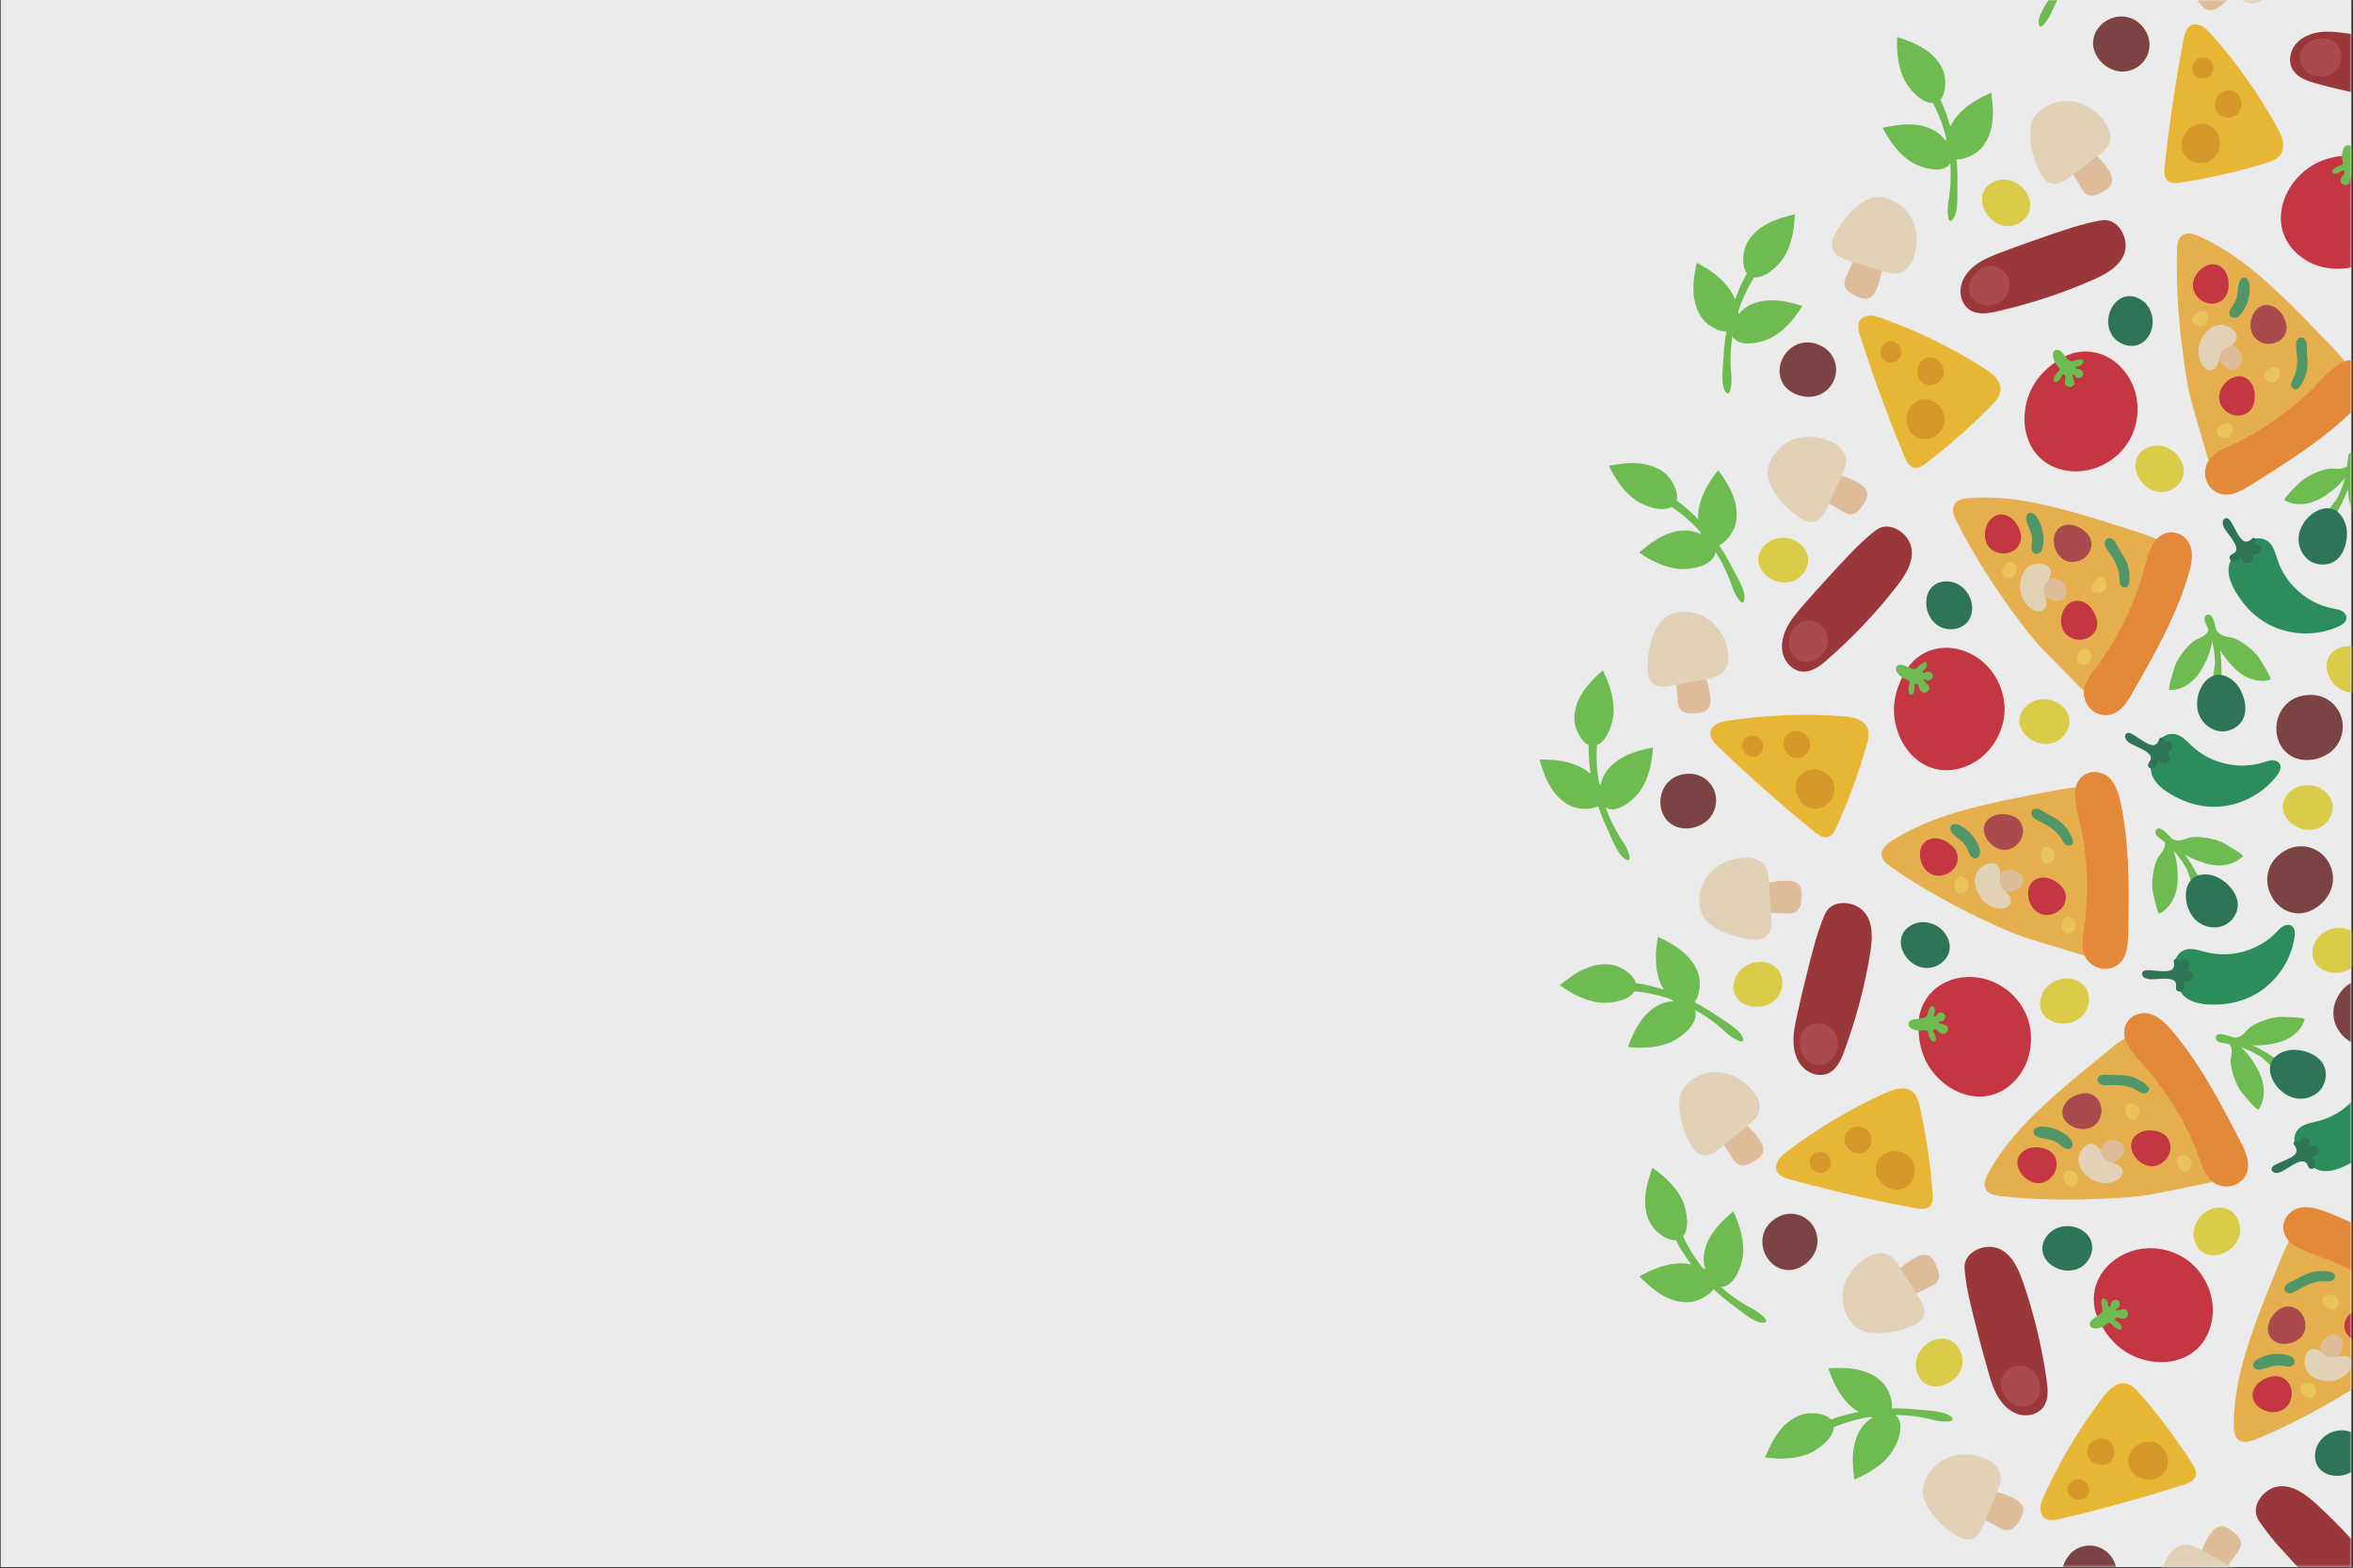 <svg width="1001" height="667" viewBox="0 0 1001 667" fill="none" xmlns="http://www.w3.org/2000/svg">
<rect x="0" y="0" width="1001" height="667" fill="#333333" stroke="none"/>
<g opacity="0.9">
<path d="M1000.29 666.667H0.289V-9.25064e-05H1000.29V666.667Z" fill="white"/>
<mask id="mask0_2_632" style="mask-type:luminance" maskUnits="userSpaceOnUse" x="333" y="0" width="668" height="667">
<path d="M1000.29 666.667H333.622V-9.25064e-05H1000.29V666.667Z" fill="white"/>
</mask>
<g mask="url(#mask0_2_632)">
<path d="M1000.29 666.667H333.622V-9.25064e-05H1000.29V666.667Z" fill="white"/>
<path d="M986.053 69.109C982.173 70.951 978.706 73.699 975.76 77.539C970.32 84.631 968.28 94.227 972.76 102.333C975.226 106.82 979.373 110.283 984.08 112.289C991.773 115.567 1001.04 114.896 1008.19 110.544C1015.32 106.191 1020.16 98.269 1020.77 89.928C1021.25 83.583 1019.27 76.983 1014.93 72.316C1011.35 68.44 1006.11 66.027 1000.8 66.059C995.426 66.091 990.466 67.016 986.053 69.109Z" fill="#D43644"/>
<path d="M998.693 61.787C997.76 61.809 997.12 62.736 996.8 63.609C996.4 64.681 996.24 65.836 996.293 66.977C996.333 67.727 997.093 69.44 996.48 70.011C996.173 70.288 995.747 70.373 995.36 70.483C994.44 70.735 993.587 71.177 992.853 71.776C992.4 72.137 991.973 72.68 992.133 73.231C992.253 73.609 992.627 73.861 993.027 73.92C993.413 73.979 993.813 73.879 994.187 73.748C994.773 73.539 995.347 73.249 995.867 72.893C996.213 72.653 996.627 72.367 997.027 72.521C997.4 72.669 997.52 73.173 997.4 73.561C997.28 73.951 996.987 74.253 996.72 74.561C996.32 75.02 995.96 75.532 995.8 76.117C995.44 77.375 996.253 78.448 997.493 78.735C998.213 78.904 999.2 78.509 999.467 77.785C999.827 76.811 999.72 75.693 1000.21 74.78C1000.32 74.584 1000.53 74.379 1000.73 74.477C1000.88 74.555 1000.91 74.763 1000.91 74.936C1000.92 75.395 1000.97 75.871 1001.21 76.267C1001.53 76.795 1002.51 77.188 1003.12 77.183C1003.99 77.173 1004.71 76.36 1004.76 75.5C1004.8 74.639 1004.25 73.812 1003.51 73.381C1003.33 73.273 1003.12 73.183 1002.97 73.031C1002.81 72.879 1002.72 72.639 1002.81 72.443C1002.91 72.252 1003.15 72.172 1003.36 72.188C1003.57 72.207 1003.76 72.301 1003.96 72.376C1004.72 72.66 1005.6 72.64 1006.35 72.321C1006.85 72.101 1007.39 71.603 1007.11 71.003C1006.91 70.557 1006.23 70.263 1005.8 70.051C1004.89 69.592 1003.53 69.765 1002.73 69.184C1001.83 68.536 1001.65 67.437 1001.43 66.443C1001.04 64.824 1001.05 61.728 998.693 61.787Z" fill="#73CA54"/>
<path d="M998.533 14.2C994.693 13.675 990.8 13.184 986.947 13.663C983.107 14.141 979.24 15.695 976.733 18.648C974.213 21.6 973.333 26.099 975.253 29.472C977.24 32.96 981.44 34.413 985.307 35.493C999.093 39.349 1013.24 42.019 1027.51 43.189C1033.57 43.687 1040.41 43.639 1044.75 39.369C1049.29 34.893 1049.39 25.12 1042.73 22.756C1034.05 19.671 1024.27 18.332 1015.23 16.764C1009.68 15.803 1004.11 14.963 998.533 14.2Z" fill="#A4373C"/>
<path d="M980.613 19.345C979.066 20.964 978.12 23.235 978.4 25.459C978.667 27.693 980.12 29.673 981.987 30.927C985 32.943 989.2 33.12 992.253 31.169C995.307 29.218 996.906 25.16 995.813 21.711C993.653 14.991 984.88 14.883 980.613 19.345Z" fill="#B64E4F"/>
<path d="M920.893 70.852C920.666 73.049 920.6 75.649 922.32 77.027C923.733 78.149 925.747 77.955 927.52 77.683C939.813 75.812 951.946 73.039 963.826 69.393C966.266 68.647 968.866 67.728 970.28 65.609C972.48 62.281 970.707 57.843 968.787 54.336C961 40.047 951.48 26.719 940.68 14.543C939.2 12.875 937.573 11.147 935.413 10.597C929.626 9.128 929.08 15.863 928.387 19.579C927.333 25.24 926.346 30.915 925.44 36.603C923.613 47.976 922.106 59.399 920.893 70.852Z" fill="#FBC434"/>
<path d="M931 67.691C933.88 69.877 938.173 69.929 941.093 67.814C947.187 63.403 944.493 52.661 936.653 52.642C929.293 52.627 924.853 62.995 931 67.691Z" fill="#E8A22A"/>
<path d="M944.28 48.847C946.253 50.36 949.24 50.396 951.253 48.932C955.467 45.879 953.613 38.445 948.187 38.433C943.08 38.421 940.013 45.596 944.28 48.847Z" fill="#E8A22A"/>
<path d="M934.28 32.533C935.84 33.717 938.173 33.746 939.747 32.601C943.04 30.212 941.587 24.393 937.333 24.385C933.347 24.376 930.947 29.991 934.28 32.533Z" fill="#E8A22A"/>
<path d="M936.84 -9.039C935.387 -8.013 933.827 -6.845 933.387 -5.119C932.853 -3.033 934.133 -0.959 935.387 0.795C936.44 2.273 937.653 3.841 939.427 4.26C941.507 4.752 943.573 3.467 945.213 2.081C947.026 0.544 948.667 -1.195 950.107 -3.093C951.333 -4.728 952.44 -6.531 952.827 -8.541C953.213 -10.552 952.787 -12.812 951.32 -14.242C947 -18.44 940.12 -11.339 936.84 -9.039Z" fill="#F1CBA4"/>
<path d="M940.28 -26.44C938.466 -25.167 936.667 -23.517 936.32 -21.328C935.853 -18.437 938.04 -15.86 940.053 -13.744C943.36 -10.289 946.666 -6.835 949.973 -3.38C951.96 -1.303 954.16 0.889 957 1.34C960.253 1.855 963.4 -0.088 965.72 -2.421C970.053 -6.777 972.68 -13.011 971.96 -19.113C971.253 -25.037 966.32 -32.325 959.853 -32.763C953.307 -33.205 945.52 -30.121 940.28 -26.44Z" fill="#F3E2C5"/>
<path d="M890.453 19.216C890.88 24.553 896.093 29.928 902 30.413C906.426 30.776 910.453 28.499 912.6 25.239C914.853 21.791 915.16 17.083 912.813 13.215C905.586 1.3 889.573 8.343 890.453 19.216Z" fill="#834545"/>
<path d="M1005.04 4.793C1008.73 7.785 1014.77 7.7 1017.95 4.172C1020.32 1.532 1020.8 -2.473 1019.71 -5.856C1018.55 -9.433 1015.63 -12.512 1011.96 -13.364C1000.69 -15.985 997.52 -1.305 1005.04 4.793Z" fill="#ECDB4A"/>
<path d="M891 -17.085C890.133 -16.944 889.053 -16.617 887.92 -16.14C888.093 -16.508 888.24 -16.886 888.387 -17.272C892.28 -20.952 896.627 -24.156 901.293 -26.783C905.173 -24.052 912.64 -26.162 916.16 -28.06C921.867 -31.134 926 -36.475 929.307 -42.05C925.12 -43.179 920.853 -44.155 916.52 -44.103C912.2 -44.052 907.76 -42.891 904.413 -40.148C902.12 -38.27 898.733 -33.359 899.387 -29.703C898.867 -29.423 898.373 -29.102 897.893 -28.776C894.987 -26.824 892.226 -24.676 889.613 -22.364C889.786 -23.73 889.84 -25.009 889.787 -26.043C889.453 -32.515 886.413 -38.547 882.8 -43.924C879.987 -40.635 877.267 -37.195 875.453 -33.264C873.64 -29.334 872.773 -24.831 873.813 -20.627C874.44 -18.091 876.827 -13.776 879.84 -12.112C877.667 -9.408 875.667 -6.569 873.853 -3.615C872 -0.588 867.12 5.897 867.24 9.629C867.4 14.653 871.92 7.29 872.68 5.44C874.84 0.201 877.72 -4.727 881.146 -9.23C881.133 -8.859 881.173 -8.48 881.253 -8.094C882.44 -3.07 890.813 -0.869 895.12 -0.74C901.6 -0.545 907.853 -3.101 913.507 -6.276C910.453 -9.345 907.24 -12.328 903.467 -14.45C899.693 -16.571 895.267 -17.785 891 -17.085Z" fill="#73CA54"/>
<path d="M934.56 178.896C935.853 183.361 937.146 187.827 938.44 192.291C938.96 194.12 939.506 195.976 940.52 197.587C943.666 202.565 949.226 201.217 953.24 198.395C958.746 194.532 963.813 189.656 969.866 186.651C981.266 180.991 990.373 171.479 999.706 163.057C1000.67 162.196 1001.69 161.156 1001.64 159.872C1001.6 159.001 1001.05 158.244 1000.52 157.555C997.693 153.893 994.586 150.084 991.36 146.812C985.986 141.367 980.773 135.764 975.32 130.388C963.546 118.752 950.893 107.377 935.653 100.549C933.373 99.526 930.6 98.63 928.506 100.013C926.52 101.341 926.186 104.1 926.12 106.499C925.653 122.607 926.973 139.037 929.266 154.972C930.133 160.996 931.053 166.793 932.746 172.624C933.346 174.715 933.96 176.805 934.56 178.896Z" fill="#FABD50"/>
<path d="M982.973 166.22C972.92 175.916 961.307 183.856 948.76 189.619C945.147 191.277 941.2 192.984 939.213 196.545C937.84 199.024 937.666 202.201 938.773 204.844C939.88 207.487 942.227 209.528 944.92 210.177C949.307 211.237 953.666 208.744 957.506 206.344C973.506 196.361 989.653 186.251 1002.97 172.655C1006.23 169.339 1009.92 164.463 1008.45 159.403C1006.64 153.171 1000.33 151.679 995.48 154.619C990.613 157.572 987.066 162.284 982.973 166.22Z" fill="#F7913B"/>
<path d="M959.213 143.647C961.826 146.643 966.813 147.171 969.987 144.791C971.133 143.94 972.04 142.763 972.467 141.408C973.12 139.348 972.6 137.08 971.64 135.143C970.573 132.977 968.867 131.013 966.6 130.196C958.92 127.432 954.786 138.581 959.213 143.647Z" fill="#B64E4F"/>
<path d="M933.053 122.919C933.92 126.811 938.053 129.676 942 129.113C943.4 128.912 944.773 128.315 945.8 127.328C947.36 125.828 948 123.583 948.093 121.42C948.187 119 947.64 116.452 946.027 114.639C940.6 108.513 931.6 116.335 933.053 122.919Z" fill="#D43644"/>
<path d="M944.187 170.557C945.04 174.451 949.173 177.316 953.12 176.752C954.533 176.552 955.893 175.955 956.933 174.968C958.493 173.468 959.12 171.223 959.213 169.06C959.32 166.64 958.76 164.091 957.16 162.279C951.733 156.152 942.733 163.973 944.187 170.557Z" fill="#D43644"/>
<path d="M947.773 156.868C949.466 157.805 951.787 157.148 952.933 155.591C954.08 154.035 954.106 151.807 953.213 150.089C952.32 148.371 950.626 147.155 948.773 146.583C947.373 146.148 945.8 146.068 944.48 146.721C940.413 148.747 945.04 155.357 947.773 156.868Z" fill="#F1CBA4"/>
<path d="M935.946 145.613C934.933 148.376 935.053 151.539 936.293 154.211C936.747 155.184 937.36 156.113 938.227 156.744C939.093 157.375 940.253 157.668 941.266 157.323C942.826 156.793 943.56 155.035 943.92 153.432C944.28 151.828 944.506 150.069 945.64 148.889C946.853 147.632 948.813 147.36 950.093 146.16C954.227 142.26 948.587 138.193 944.787 138.183C940.72 138.171 937.28 141.979 935.946 145.613Z" fill="#F3E2C5"/>
<path d="M977.213 155.052C977.4 152.737 977.133 150.396 976.84 147.84C976.733 146.939 976.68 146 976.987 145.147C977.307 144.295 978.08 143.552 978.987 143.551C979.88 143.549 980.653 144.265 981 145.092C981.333 145.919 981.346 146.841 981.346 147.737C981.346 152.599 982.427 156.039 980.493 160.609C979.76 162.339 977.293 167.949 974.973 164.649C974.24 163.589 974.946 162.167 975.546 161.015C976.586 158.969 977.066 157.02 977.213 155.052Z" fill="#53A16B"/>
<path d="M950.16 129.577C949.626 130.368 948.986 131.112 948.653 132.007C948.306 132.901 948.333 134.02 949.026 134.692C949.666 135.335 950.746 135.375 951.586 135.003C952.426 134.629 953.066 133.921 953.613 133.191C956.026 129.993 957.266 125.937 957.066 121.937C957.026 121.109 956.92 120.263 956.533 119.533C955.053 116.795 952.866 118.519 952.4 120.585C951.653 123.855 952.213 126.555 950.16 129.577Z" fill="#53A16B"/>
<path d="M935.533 132.661C937.573 131.927 939.826 132.507 939.28 135.971C938.946 138.06 936.253 139.364 934.4 138.332C930.907 136.373 933.067 133.552 935.533 132.661Z" fill="#FCD45E"/>
<path d="M966.106 156.532C968.146 155.799 970.4 156.379 969.84 159.841C969.506 161.931 966.813 163.236 964.973 162.203C961.466 160.244 963.64 157.423 966.106 156.532Z" fill="#FCD45E"/>
<path d="M945.96 180.361C948 179.625 950.24 180.205 949.693 183.669C949.36 185.759 946.667 187.063 944.827 186.031C941.32 184.072 943.48 181.251 945.96 180.361Z" fill="#FCD45E"/>
<path d="M866.573 161.564C864.053 165.044 862.32 169.113 861.573 173.893C860.2 182.724 863 192.124 870.813 197.103C875.133 199.856 880.426 200.912 885.52 200.417C893.853 199.609 901.653 194.585 905.84 187.344C910.026 180.103 910.493 170.831 907.026 163.213C904.4 157.419 899.506 152.576 893.466 150.548C888.466 148.865 882.706 149.259 878.066 151.828C873.36 154.424 869.453 157.612 866.573 161.564Z" fill="#D43644"/>
<path d="M874.173 149.084C873.36 149.551 873.24 150.668 873.387 151.591C873.547 152.723 873.946 153.816 874.546 154.788C874.946 155.428 876.427 156.568 876.16 157.367C876.027 157.753 875.693 158.032 875.4 158.316C874.72 158.975 874.187 159.776 873.827 160.651C873.6 161.183 873.48 161.867 873.893 162.272C874.173 162.549 874.627 162.587 875 162.451C875.373 162.316 875.667 162.037 875.933 161.743C876.36 161.276 876.72 160.751 877 160.189C877.187 159.812 877.413 159.363 877.84 159.308C878.24 159.257 878.6 159.64 878.667 160.04C878.747 160.44 878.64 160.848 878.546 161.247C878.426 161.839 878.347 162.46 878.493 163.052C878.787 164.324 880 164.877 881.227 164.54C881.947 164.341 882.627 163.521 882.507 162.76C882.347 161.735 881.733 160.799 881.72 159.761C881.72 159.541 881.813 159.259 882.04 159.251C882.2 159.244 882.32 159.416 882.413 159.565C882.64 159.963 882.92 160.356 883.307 160.589C883.84 160.903 884.893 160.777 885.427 160.48C886.173 160.06 886.427 158.997 886.053 158.22C885.68 157.441 884.813 156.976 883.946 156.955C883.733 156.949 883.52 156.968 883.307 156.907C883.107 156.847 882.907 156.68 882.893 156.464C882.88 156.253 883.053 156.068 883.24 155.983C883.44 155.897 883.653 155.887 883.867 155.857C884.667 155.741 885.427 155.307 885.933 154.669C886.28 154.231 886.493 153.541 885.973 153.145C885.573 152.851 884.84 152.919 884.373 152.933C883.347 152.967 882.24 153.771 881.253 153.645C880.16 153.507 879.467 152.627 878.787 151.865C877.68 150.625 876.213 147.903 874.173 149.084Z" fill="#73CA54"/>
<path d="M851.24 107.383C847.613 108.761 843.96 110.197 840.813 112.461C837.666 114.724 835.027 117.935 834.227 121.731C833.44 125.527 834.813 129.897 838.12 131.94C841.533 134.053 845.92 133.315 849.827 132.413C863.773 129.193 877.467 124.768 890.56 118.961C896.12 116.495 902.106 113.172 903.866 107.349C905.706 101.244 901.106 92.623 894.133 93.732C885.04 95.18 875.813 98.688 867.12 101.644C861.787 103.456 856.506 105.383 851.24 107.383Z" fill="#A4373C"/>
<path d="M837.973 120.481C837.386 122.645 837.653 125.088 838.946 126.913C840.253 128.747 842.48 129.787 844.733 129.991C848.333 130.319 852.106 128.463 853.853 125.288C855.6 122.115 855.066 117.784 852.44 115.284C847.333 110.415 839.586 114.521 837.973 120.481Z" fill="#B64E4F"/>
<path d="M810.213 194.299C811.053 196.34 812.24 198.652 814.426 199.033C816.2 199.345 817.866 198.211 819.306 197.119C829.186 189.595 838.52 181.344 847.2 172.457C848.986 170.637 850.826 168.584 851.053 166.051C851.4 162.071 847.706 159.027 844.346 156.863C830.666 148.048 815.933 140.907 800.613 135.388C798.52 134.631 796.266 133.896 794.106 134.449C788.32 135.928 791.066 142.103 792.24 145.697C794.013 151.175 795.866 156.628 797.8 162.056C801.653 172.911 805.786 183.664 810.213 194.299Z" fill="#FBC434"/>
<path d="M817.573 186.68C821.133 187.227 824.947 185.21 826.493 181.956C829.72 175.166 822.213 167.028 815.32 170.766C808.853 174.277 809.92 185.504 817.573 186.68Z" fill="#E8A22A"/>
<path d="M820.2 163.784C822.667 164.163 825.293 162.767 826.373 160.515C828.613 155.816 823.413 150.183 818.64 152.771C814.16 155.2 814.907 162.971 820.2 163.784Z" fill="#E8A22A"/>
<path d="M803.613 154.248C805.547 154.544 807.6 153.452 808.44 151.689C810.2 148.013 806.133 143.605 802.4 145.629C798.893 147.531 799.467 153.611 803.613 154.248Z" fill="#E8A22A"/>
<path d="M785.96 116.525C785.173 118.123 784.36 119.895 784.8 121.621C785.333 123.707 787.453 124.915 789.387 125.855C791.013 126.649 792.84 127.444 794.587 126.965C796.653 126.401 797.853 124.281 798.627 122.283C799.48 120.063 800.093 117.748 800.44 115.395C800.746 113.369 800.853 111.259 800.227 109.307C799.6 107.355 798.146 105.577 796.173 105.027C790.373 103.405 787.72 112.939 785.96 116.525Z" fill="#F1CBA4"/>
<path d="M780.64 99.6C779.667 101.588 778.866 103.897 779.613 105.987C780.586 108.747 783.733 109.967 786.52 110.855C791.08 112.304 795.64 113.753 800.187 115.204C802.933 116.076 805.907 116.948 808.627 115.983C811.72 114.88 813.56 111.664 814.48 108.505C816.2 102.605 815.507 95.88 811.96 90.867C808.507 86 800.68 81.967 794.787 84.68C788.84 87.423 783.48 93.861 780.64 99.6Z" fill="#F3E2C5"/>
<path d="M884.8 79.029C885.64 80.6 886.613 82.289 888.28 82.936C890.28 83.716 892.493 82.691 894.387 81.664C895.987 80.799 897.693 79.78 898.32 78.079C899.053 76.069 898.027 73.86 896.853 72.07C895.547 70.082 894.013 68.24 892.306 66.585C890.84 65.161 889.173 63.852 887.227 63.222C885.28 62.594 882.987 62.748 881.387 64.032C876.693 67.808 882.92 75.504 884.8 79.029Z" fill="#F1CBA4"/>
<path d="M867.946 73.513C868.986 75.466 870.413 77.452 872.546 78.065C875.36 78.874 878.173 77.022 880.52 75.269C884.346 72.405 888.173 69.541 892 66.677C894.306 64.954 896.746 63.036 897.546 60.272C898.44 57.109 896.893 53.744 894.866 51.16C891.053 46.332 885.186 42.981 879.04 42.957C873.08 42.934 865.253 46.956 864.026 53.327C862.8 59.763 864.92 67.872 867.946 73.513Z" fill="#F3E2C5"/>
<path d="M898.253 142.216C900.613 146.34 906.266 148.444 910.506 146.305C913.68 144.705 915.56 141.141 915.773 137.593C915.986 133.841 914.386 129.912 911.28 127.795C901.72 121.271 893.453 133.811 898.253 142.216Z" fill="#2D7B5A"/>
<path d="M758.76 163.545C761.693 168.025 768.84 170.245 774.266 167.84C778.32 166.043 780.773 162.113 781.08 158.227C781.413 154.117 779.427 149.84 775.52 147.568C763.467 140.568 752.786 154.417 758.76 163.545Z" fill="#834545"/>
<path d="M1004.33 262.467C1007.83 267.801 1016.35 270.444 1022.81 267.581C1027.64 265.44 1030.56 260.76 1030.93 256.132C1031.33 251.236 1028.96 246.141 1024.29 243.436C1009.95 235.1 997.226 251.593 1004.33 262.467Z" fill="#834545"/>
<path d="M917.72 209.153C922.386 210.013 927.653 207.049 928.746 202.429C929.573 198.972 928.066 195.231 925.493 192.784C922.773 190.196 918.72 188.892 915.106 189.897C903.946 192.995 908.2 207.399 917.72 209.153Z" fill="#ECDB4A"/>
<path d="M999.053 294.461C1003.73 295.321 1008.99 292.357 1010.09 287.737C1010.91 284.28 1009.4 280.539 1006.83 278.092C1004.11 275.504 1000.07 274.2 996.44 275.207C985.293 278.303 989.533 292.707 999.053 294.461Z" fill="#ECDB4A"/>
<path d="M852.453 96.009C857.12 96.871 862.373 93.905 863.48 89.285C864.306 85.828 862.8 82.088 860.226 79.64C857.493 77.052 853.453 75.749 849.84 76.755C838.68 79.852 842.933 94.256 852.453 96.009Z" fill="#ECDB4A"/>
<path d="M998.76 195.808C998.813 194.968 998.84 194.095 999.213 193.343C999.6 192.591 1000.45 192 1001.27 192.213C1002.57 192.556 1002.64 194.368 1002.4 195.695C1000.91 203.667 998.027 211.376 993.92 218.371C992.813 220.265 989.827 222.044 989.827 218.819C989.827 217.313 993.6 213.3 994.373 211.784C996.92 206.837 998.44 201.364 998.76 195.808Z" fill="#73CA54"/>
<path d="M977.933 227.837C977.386 231.861 979.12 236.185 982.466 238.487C985.813 240.787 990.653 240.791 993.853 238.277C996.146 236.468 997.44 233.631 998.04 230.767C998.653 227.849 998.626 224.725 997.466 221.976C992.573 210.331 979.2 218.513 977.933 227.837Z" fill="#2D7B5A"/>
<path d="M1000.63 217.989C1002.25 223.285 1006.27 228.208 1011.71 229.275C1012.61 229.451 1011.96 219.028 1011.79 218.127C1010.99 214.165 1009.33 210.365 1006.97 207.088C1005.2 204.632 1002.24 204.091 1001.56 200.655C1001.47 200.215 1001.41 199.744 1001.15 199.384C1000.88 199.024 1000.29 198.852 999.973 199.173C999.84 199.317 999.773 199.523 999.733 199.717C998.213 205.979 998.747 211.872 1000.63 217.989Z" fill="#73CA54"/>
<path d="M987.627 211.832C982.88 214.676 976.586 215.639 971.84 212.791C971.053 212.319 978.506 205.008 979.24 204.46C982.493 202.049 986.253 200.332 990.213 199.48C993.173 198.843 995.733 200.424 998.546 198.332C998.906 198.063 999.253 197.749 999.693 197.663C1000.15 197.575 1000.69 197.839 1000.71 198.288C1000.72 198.489 1000.61 198.677 1000.52 198.855C997.453 204.52 993.12 208.545 987.627 211.832Z" fill="#73CA54"/>
<path d="M741.853 131.413C741.16 131.953 740.36 132.759 739.6 133.719C739.573 133.315 739.533 132.908 739.48 132.499C741.133 127.403 743.413 122.513 746.253 117.97C750.96 118.512 756.507 113.085 758.693 109.729C762.227 104.3 763.307 97.629 763.533 91.155C759.32 92.164 755.107 93.355 751.32 95.472C747.547 97.591 744.213 100.733 742.587 104.745C741.467 107.493 740.853 113.423 743.173 116.321C742.853 116.815 742.573 117.333 742.306 117.851C740.693 120.952 739.293 124.161 738.106 127.445C737.6 126.164 737.04 125.016 736.493 124.133C733.12 118.607 727.56 114.769 721.8 111.779C720.907 116.015 720.173 120.336 720.453 124.656C720.747 128.975 722.146 133.339 725.08 136.532C726.84 138.46 731 141.104 734.44 141.124C733.826 144.537 733.427 147.987 733.253 151.447C733.08 154.993 731.893 163.024 733.787 166.245C736.333 170.58 736.773 161.949 736.56 159.96C735.947 154.328 736.106 148.624 736.973 143.027C737.133 143.36 737.346 143.677 737.613 143.972C741.053 147.82 749.466 145.736 753.306 143.787C759.08 140.856 763.347 135.617 766.787 130.127C762.64 128.893 758.387 127.813 754.067 127.757C749.733 127.703 745.267 128.753 741.853 131.413Z" fill="#73CA54"/>
<path d="M825.653 57.54C826.307 58.13 827.04 58.993 827.733 60.008C827.787 59.607 827.853 59.205 827.946 58.803C826.68 53.595 824.787 48.547 822.293 43.803C817.56 43.988 812.44 38.157 810.506 34.645C807.386 28.964 806.826 22.232 807.08 15.757C811.213 17.083 815.32 18.588 818.933 20.986C822.533 23.383 825.626 26.769 826.946 30.893C827.853 33.716 828.013 39.676 825.48 42.392C825.76 42.907 826 43.445 826.227 43.981C827.6 47.197 828.76 50.501 829.693 53.865C830.293 52.627 830.946 51.524 831.546 50.685C835.333 45.429 841.173 42.024 847.133 39.476C847.707 43.768 848.12 48.132 847.506 52.417C846.893 56.703 845.16 60.948 842 63.912C840.093 65.7 835.747 68.023 832.32 67.783C832.667 71.232 832.8 74.703 832.72 78.167C832.627 81.716 833.2 89.812 831.067 92.881C828.2 97.012 828.413 88.372 828.773 86.405C829.813 80.835 830.08 75.136 829.653 69.488C829.453 69.808 829.226 70.109 828.946 70.384C825.226 73.96 816.986 71.246 813.306 69.012C807.76 65.653 803.907 60.108 800.893 54.372C805.12 53.457 809.44 52.7 813.76 52.972C818.08 53.244 822.453 54.628 825.653 57.54Z" fill="#73CA54"/>
<path d="M965.373 265.761C974.4 270.451 985.6 270.731 994.853 266.497C996.44 265.772 998.173 264.607 998.227 262.863C998.253 261.576 997.28 260.441 996.133 259.851C994.987 259.26 993.68 259.091 992.427 258.851C981.747 256.828 972.453 248.723 968.987 238.428C967.92 235.283 967.12 231.615 964.253 229.941C958 226.289 950.2 234.353 948.44 239.863C946.533 245.792 951.773 253.555 955.4 257.803C958.187 261.051 961.573 263.789 965.373 265.761Z" fill="#2C9660"/>
<path d="M945.867 223.892C945.64 223.208 945.467 222.472 945.627 221.768C945.787 221.064 946.373 220.413 947.093 220.396C947.947 220.379 948.56 221.167 949.027 221.875C950.32 223.815 952.653 229.556 954.84 230.3C955.733 230.605 956.8 230.369 957.48 229.712C957.813 229.393 958.093 228.968 958.546 228.864C959.253 228.699 959.867 229.521 959.8 230.245C959.72 230.968 959.213 231.559 958.72 232.097C959.4 231.299 960.84 231.477 961.427 232.348C962 233.219 961.733 234.495 960.946 235.184C960.16 235.872 958.973 236.007 957.987 235.681C958.693 236.552 958.68 237.924 957.96 238.781C957.24 239.64 955.893 239.889 954.906 239.348C953.933 238.805 953.426 237.529 953.773 236.464C953.253 237.156 952.733 237.861 952.04 238.355C951.333 238.849 950.4 239.107 949.6 238.807C948.8 238.507 948.24 237.536 948.573 236.745C948.933 235.901 950 235.663 950.706 235.075C953.613 232.649 946.72 226.408 945.867 223.892Z" fill="#2D7B5A"/>
<path d="M874.04 281.355C877.293 284.673 880.547 287.993 883.8 291.312C885.133 292.671 886.493 294.049 888.147 294.985C893.267 297.88 897.533 294.056 899.733 289.665C902.747 283.655 904.893 276.957 908.8 271.444C916.147 261.059 919.667 248.363 923.893 236.525C924.32 235.313 924.733 233.908 924.08 232.804C923.627 232.055 922.8 231.645 922 231.291C917.773 229.409 913.227 227.525 908.84 226.176C901.52 223.932 894.28 221.471 886.933 219.317C871.04 214.66 854.52 210.637 837.853 211.852C835.373 212.033 832.493 212.564 831.32 214.768C830.187 216.884 831.213 219.467 832.28 221.612C839.507 236.017 848.453 249.86 858.027 262.8C861.653 267.692 865.213 272.359 869.467 276.693C870.987 278.247 872.507 279.801 874.04 281.355Z" fill="#FABD50"/>
<path d="M910.653 247.239C906.4 260.547 899.933 273.043 891.626 284.064C889.226 287.237 886.56 290.612 886.506 294.687C886.466 297.524 887.826 300.403 890.053 302.204C892.28 304.007 895.32 304.689 897.986 303.985C902.36 302.839 905 298.58 907.253 294.643C916.6 278.271 926.04 261.708 931.32 243.424C932.6 238.964 933.546 232.92 929.853 229.161C925.306 224.531 919.04 226.211 916.16 231.097C913.28 236.008 912.386 241.837 910.653 247.239Z" fill="#F7913B"/>
<path d="M879.027 238.633C882.747 240.032 887.387 238.133 889.067 234.528C889.667 233.24 889.906 231.771 889.64 230.376C889.24 228.256 887.706 226.503 885.946 225.251C883.973 223.849 881.547 222.929 879.16 223.287C871.093 224.493 872.733 236.268 879.027 238.633Z" fill="#B64E4F"/>
<path d="M846.173 232.78C848.773 235.801 853.773 236.364 856.987 233.999C858.133 233.152 859.053 231.977 859.48 230.621C860.146 228.561 859.64 226.283 858.707 224.335C857.64 222.155 855.947 220.175 853.667 219.34C845.987 216.517 841.773 227.672 846.173 232.78Z" fill="#D43644"/>
<path d="M878.56 269.451C881.16 272.472 886.16 273.035 889.36 270.668C890.507 269.823 891.427 268.647 891.867 267.292C892.533 265.231 892.026 262.952 891.08 261.004C890.026 258.825 888.333 256.844 886.053 256.009C878.373 253.188 874.16 264.341 878.56 269.451Z" fill="#D43644"/>
<path d="M875.227 255.696C877.16 255.719 878.893 254.041 879.16 252.125C879.44 250.209 878.4 248.237 876.8 247.148C875.2 246.057 873.133 245.792 871.24 246.164C869.8 246.445 868.373 247.123 867.52 248.32C864.893 252.035 872.107 255.661 875.227 255.696Z" fill="#F1CBA4"/>
<path d="M859.48 251.393C859.893 254.307 861.506 257.031 863.866 258.797C864.72 259.441 865.693 259.971 866.76 260.113C867.826 260.257 868.986 259.968 869.706 259.181C870.826 257.977 870.653 256.08 870.2 254.497C869.76 252.915 869.12 251.26 869.573 249.679C870.04 247.997 871.64 246.828 872.187 245.169C873.987 239.776 867.093 238.867 863.746 240.656C860.16 242.577 858.92 247.563 859.48 251.393Z" fill="#F3E2C5"/>
<path d="M900.293 240.136C899.36 238.012 898.013 236.076 896.546 233.965C896.026 233.221 895.52 232.421 895.4 231.524C895.266 230.625 895.6 229.603 896.4 229.171C897.186 228.745 898.2 229.012 898.893 229.577C899.586 230.141 900.04 230.951 900.453 231.739C902.773 236.017 905.346 238.539 905.8 243.479C905.986 245.349 906.466 251.459 902.866 249.648C901.72 249.067 901.666 247.475 901.64 246.181C901.6 243.884 901.093 241.943 900.293 240.136Z" fill="#53A16B"/>
<path d="M864.387 230.535C864.293 231.485 864.093 232.441 864.213 233.389C864.333 234.337 864.893 235.309 865.813 235.577C866.693 235.835 867.667 235.36 868.227 234.635C868.773 233.911 869 232.984 869.147 232.08C869.747 228.121 868.933 223.959 866.853 220.531C866.427 219.821 865.933 219.127 865.24 218.671C862.64 216.959 861.533 219.513 862.107 221.556C863 224.786 864.773 226.899 864.387 230.535Z" fill="#53A16B"/>
<path d="M852.973 240.183C854.427 238.569 856.68 238.013 857.84 241.325C858.533 243.321 856.787 245.747 854.667 245.713C850.653 245.649 851.227 242.139 852.973 240.183Z" fill="#FCD45E"/>
<path d="M891.213 246.708C892.653 245.095 894.907 244.54 896.067 247.85C896.773 249.848 895.013 252.273 892.893 252.239C888.893 252.175 889.453 248.664 891.213 246.708Z" fill="#FCD45E"/>
<path d="M884.773 277.241C886.213 275.627 888.466 275.072 889.626 278.383C890.32 280.38 888.573 282.805 886.453 282.772C882.44 282.707 883.013 279.196 884.773 277.241Z" fill="#FCD45E"/>
<path d="M805.96 298.324C805.387 302.587 805.8 306.989 807.413 311.551C810.386 319.977 817.306 326.924 826.546 327.608C831.653 327.985 836.813 326.403 841.067 323.551C848.013 318.892 852.507 310.768 852.76 302.408C853.013 294.047 849.013 285.667 842.36 280.597C837.307 276.74 830.693 274.801 824.427 275.875C819.213 276.767 814.333 279.845 811.453 284.307C808.56 288.82 806.627 293.481 805.96 298.324Z" fill="#D43644"/>
<path d="M806.733 283.736C806.24 284.529 806.666 285.569 807.226 286.317C807.906 287.236 808.786 288.005 809.773 288.579C810.426 288.955 812.266 289.253 812.413 290.085C812.48 290.489 812.32 290.891 812.187 291.281C811.907 292.184 811.813 293.144 811.906 294.085C811.973 294.657 812.186 295.317 812.733 295.48C813.12 295.592 813.533 295.408 813.8 295.112C814.066 294.817 814.2 294.428 814.293 294.044C814.44 293.432 814.506 292.801 814.493 292.171C814.48 291.749 814.466 291.245 814.813 291C815.146 290.763 815.626 290.933 815.893 291.248C816.146 291.563 816.24 291.976 816.36 292.368C816.52 292.952 816.76 293.529 817.16 293.987C818.013 294.969 819.36 294.875 820.266 293.999C820.813 293.485 821.013 292.441 820.56 291.825C819.933 290.996 818.946 290.465 818.44 289.556C818.346 289.361 818.28 289.072 818.48 288.96C818.626 288.872 818.813 288.968 818.96 289.057C819.346 289.297 819.773 289.515 820.24 289.532C820.853 289.556 821.72 288.947 822.04 288.435C822.506 287.708 822.226 286.652 821.533 286.144C820.84 285.636 819.84 285.64 819.08 286.029C818.88 286.127 818.693 286.248 818.48 286.292C818.28 286.336 818.026 286.283 817.906 286.099C817.8 285.919 817.867 285.675 817.987 285.508C818.12 285.341 818.306 285.229 818.48 285.104C819.133 284.621 819.586 283.881 819.733 283.08C819.826 282.529 819.693 281.817 819.053 281.719C818.56 281.644 817.946 282.055 817.533 282.291C816.653 282.803 816.053 284.039 815.133 284.395C814.093 284.793 813.08 284.341 812.12 283.995C810.56 283.427 807.973 281.728 806.733 283.736Z" fill="#73CA54"/>
<path d="M766.773 257.888C764.24 260.82 761.693 263.819 760 267.305C758.293 270.791 757.493 274.868 758.6 278.588C759.693 282.308 762.987 285.5 766.853 285.735C770.867 285.977 774.373 283.249 777.387 280.6C788.147 271.149 798.106 260.764 806.88 249.444C810.6 244.637 814.307 238.872 813.093 232.911C811.827 226.66 803.68 221.253 798.067 225.535C790.747 231.123 784.28 238.584 778.027 245.309C774.2 249.431 770.453 253.633 766.773 257.888Z" fill="#A4373C"/>
<path d="M761.307 275.713C761.813 277.895 763.2 279.923 765.213 280.913C767.227 281.907 769.68 281.767 771.76 280.884C775.093 279.463 777.533 276.037 777.56 272.416C777.6 268.795 775.067 265.236 771.573 264.277C764.773 262.411 759.893 269.703 761.307 275.713Z" fill="#B64E4F"/>
<path d="M771.853 353.871C773.56 355.265 775.706 356.739 777.8 356.041C779.52 355.475 780.453 353.683 781.2 352.043C786.333 340.731 790.64 329.041 794.066 317.1C794.773 314.656 795.426 311.972 794.413 309.637C792.84 305.969 788.146 305.039 784.16 304.724C767.933 303.448 751.573 304.148 735.48 306.547C733.28 306.875 730.933 307.3 729.293 308.811C724.906 312.852 730.253 316.988 732.987 319.6C737.147 323.577 741.36 327.5 745.64 331.365C754.173 339.097 762.92 346.603 771.853 353.871Z" fill="#FBC434"/>
<path d="M774.72 343.671C778.12 342.463 780.52 338.883 780.333 335.283C779.96 327.773 769.493 324.167 765.2 330.725C761.16 336.885 767.427 346.264 774.72 343.671Z" fill="#E8A22A"/>
<path d="M766.173 322.267C768.533 321.431 770.187 318.955 770.067 316.463C769.8 311.265 762.56 308.769 759.587 313.308C756.8 317.572 761.133 324.061 766.173 322.267Z" fill="#E8A22A"/>
<path d="M747.053 321.733C748.893 321.079 750.187 319.14 750.093 317.191C749.893 313.124 744.227 311.171 741.893 314.723C739.72 318.059 743.107 323.137 747.053 321.733Z" fill="#E8A22A"/>
<path d="M713.627 296.891C713.693 298.671 713.813 300.616 715.027 301.928C716.48 303.512 718.92 303.568 721.066 303.48C722.88 303.407 724.853 303.243 726.173 301.992C727.72 300.516 727.773 298.08 727.506 295.956C727.213 293.595 726.653 291.267 725.84 289.028C725.146 287.1 724.24 285.195 722.773 283.771C721.293 282.347 719.173 281.473 717.173 281.923C711.293 283.245 713.48 292.893 713.627 296.891Z" fill="#F1CBA4"/>
<path d="M700.92 284.508C701 286.724 701.4 289.131 703.04 290.62C705.213 292.587 708.56 292.168 711.44 291.628C716.133 290.744 720.84 289.861 725.533 288.977C728.36 288.445 731.4 287.801 733.32 285.667C735.533 283.227 735.627 279.524 734.933 276.307C733.653 270.299 729.853 264.701 724.347 261.972C719.013 259.323 710.213 259.481 706.307 264.664C702.373 269.9 700.693 278.112 700.92 284.508Z" fill="#F3E2C5"/>
<path d="M782.88 217.013C784.373 217.997 786.027 219.024 787.787 218.805C789.933 218.542 791.387 216.589 792.573 214.789C793.56 213.272 794.587 211.566 794.333 209.77C794.027 207.65 792.08 206.192 790.187 205.175C788.093 204.044 785.88 203.145 783.587 202.5C781.613 201.944 779.533 201.576 777.52 201.947C775.507 202.317 773.56 203.541 772.76 205.428C770.427 210.976 779.547 214.804 782.88 217.013Z" fill="#F1CBA4"/>
<path d="M765.427 220.149C767.267 221.373 769.467 222.448 771.627 221.977C774.493 221.357 776.093 218.389 777.333 215.732C779.347 211.396 781.36 207.06 783.373 202.723C784.573 200.115 785.813 197.268 785.2 194.46C784.507 191.245 781.547 189.017 778.52 187.707C772.893 185.259 766.133 185.091 760.706 187.983C755.44 190.791 750.453 198.044 752.413 204.231C754.373 210.481 760.093 216.615 765.427 220.149Z" fill="#F3E2C5"/>
<path d="M824.68 266.272C828.707 268.787 834.693 267.957 837.413 264.064C839.44 261.151 839.413 257.117 837.92 253.896C836.333 250.488 833.053 247.793 829.307 247.4C817.8 246.188 816.467 261.148 824.68 266.272Z" fill="#2D7B5A"/>
<path d="M711.973 351.185C716.68 353.74 724.027 352.303 727.653 347.616C730.373 344.111 730.667 339.489 729.107 335.917C727.453 332.141 723.667 329.319 719.147 329.172C705.227 328.723 702.387 345.98 711.973 351.185Z" fill="#834545"/>
<path d="M975.093 321.855C980.706 324.896 989.453 323.184 993.786 317.603C997.013 313.428 997.373 307.924 995.506 303.671C993.533 299.172 989.04 295.809 983.653 295.636C967.053 295.1 963.68 315.655 975.093 321.855Z" fill="#834545"/>
<path d="M873.56 315.979C878.08 314.521 881.293 309.418 880.08 304.829C879.16 301.394 876.066 298.815 872.64 297.881C869.013 296.895 864.84 297.664 862.12 300.267C853.773 308.28 864.347 318.947 873.56 315.979Z" fill="#ECDB4A"/>
<path d="M985.613 352.528C990.133 351.072 993.36 345.971 992.133 341.379C991.226 337.945 988.12 335.364 984.693 334.432C981.066 333.445 976.893 334.215 974.186 336.816C965.826 344.831 976.4 355.499 985.613 352.528Z" fill="#ECDB4A"/>
<path d="M762.44 247.303C766.973 245.845 770.187 240.744 768.973 236.153C768.053 232.719 764.96 230.139 761.533 229.205C757.907 228.22 753.72 228.988 751.013 231.591C742.667 239.604 753.227 250.272 762.44 247.303Z" fill="#ECDB4A"/>
<path d="M938.587 265.807C938.227 265.044 937.84 264.263 937.813 263.42C937.8 262.579 938.266 261.655 939.08 261.457C940.386 261.14 941.32 262.699 941.733 263.984C944.2 271.709 945.32 279.864 945.013 287.969C944.933 290.163 943.16 293.141 941.627 290.303C940.92 288.977 942.333 283.656 942.293 281.952C942.2 276.391 940.947 270.849 938.587 265.807Z" fill="#73CA54"/>
<path d="M935.427 303.883C936.853 307.685 940.44 310.671 944.467 311.109C948.507 311.548 952.773 309.256 954.387 305.531C955.56 302.847 955.347 299.737 954.52 296.931C953.68 294.069 952.173 291.332 949.853 289.46C940.027 281.527 932.133 295.072 935.427 303.883Z" fill="#2D7B5A"/>
<path d="M950.733 284.456C954.68 288.348 960.56 290.775 965.853 289.136C966.72 288.865 961.213 279.993 960.627 279.285C958.053 276.173 954.8 273.611 951.16 271.847C948.44 270.524 945.573 271.45 943.333 268.75C943.053 268.405 942.787 268.016 942.373 267.827C941.973 267.639 941.373 267.763 941.253 268.195C941.187 268.389 941.24 268.595 941.293 268.789C942.92 275.021 946.187 279.96 950.733 284.456Z" fill="#73CA54"/>
<path d="M936.373 285.193C933.547 289.952 928.467 293.779 922.933 293.525C922.013 293.483 925.107 283.511 925.507 282.677C927.213 279.017 929.72 275.719 932.8 273.096C935.093 271.131 938.107 271.308 939.587 268.133C939.773 267.725 939.947 267.281 940.293 266.996C940.64 266.711 941.24 266.681 941.467 267.068C941.573 267.241 941.573 267.453 941.573 267.655C941.56 274.096 939.653 279.697 936.373 285.193Z" fill="#73CA54"/>
<path d="M681.853 330.908C681.493 331.712 681.187 332.797 680.96 334.004C680.747 333.661 680.52 333.324 680.267 332.991C679.32 327.719 679 322.333 679.346 316.988C683.76 315.232 686.067 307.825 686.4 303.833C686.933 297.377 684.72 290.995 681.853 285.184C678.627 288.069 675.48 291.117 673.146 294.773C670.826 298.428 669.387 302.777 669.853 307.081C670.173 310.028 672.44 315.543 675.867 316.995C675.813 317.577 675.813 318.169 675.827 318.751C675.88 322.245 676.16 325.733 676.667 329.191C675.627 328.301 674.573 327.559 673.68 327.037C668.093 323.775 661.373 323.032 654.893 323.125C656.107 327.28 657.506 331.435 659.813 335.1C662.12 338.767 665.413 341.944 669.507 343.369C671.973 344.231 676.893 344.585 679.933 342.973C681.013 346.267 682.293 349.493 683.787 352.624C685.307 355.829 688.067 363.461 691.267 365.401C695.56 368.012 691.867 360.2 690.72 358.552C687.52 353.884 684.96 348.784 683.067 343.447C683.36 343.661 683.693 343.844 684.067 343.979C688.92 345.735 695.347 339.912 697.8 336.373C701.507 331.053 702.773 324.417 703.2 317.952C698.96 318.835 694.707 319.897 690.867 321.901C687.027 323.905 683.6 326.945 681.853 330.908Z" fill="#73CA54"/>
<path d="M720.613 226.133C721.467 226.345 722.52 226.757 723.613 227.324C723.467 226.944 723.347 226.556 723.227 226.159C719.653 222.176 715.587 218.631 711.147 215.635C707.053 218.043 699.787 215.336 696.427 213.157C690.987 209.633 687.293 203.973 684.453 198.149C688.72 197.361 693.053 196.736 697.36 197.139C701.68 197.54 706 199.056 709.12 202.061C711.253 204.119 714.227 209.287 713.28 212.879C713.773 213.199 714.24 213.56 714.693 213.923C717.427 216.104 720 218.468 722.427 220.984C722.373 219.609 722.427 218.329 722.56 217.304C723.4 210.88 726.92 205.115 730.96 200.048C733.507 203.553 735.933 207.201 737.427 211.267C738.92 215.332 739.4 219.889 738.027 223.995C737.2 226.472 734.467 230.58 731.333 231.995C733.28 234.865 735.053 237.856 736.613 240.947C738.213 244.115 742.56 250.973 742.133 254.684C741.573 259.678 737.667 251.973 737.053 250.068C735.32 244.672 732.853 239.527 729.8 234.761C729.787 235.133 729.72 235.506 729.6 235.885C728.013 240.797 719.48 242.311 715.173 242.091C708.707 241.76 702.68 238.708 697.307 235.085C700.6 232.274 704.04 229.56 707.973 227.752C711.907 225.942 716.413 225.091 720.613 226.133Z" fill="#73CA54"/>
<path d="M942.346 343.232C952.52 343.079 962.52 338.016 968.653 329.9C969.706 328.509 970.68 326.661 969.893 325.105C969.32 323.956 967.92 323.417 966.64 323.44C965.346 323.463 964.12 323.933 962.893 324.321C952.533 327.6 940.506 324.873 932.573 317.451C930.146 315.183 927.706 312.335 924.386 312.22C917.146 311.969 914.106 322.767 915.16 328.457C916.293 334.581 924.586 338.929 929.8 340.947C933.786 342.489 938.066 343.296 942.346 343.232Z" fill="#2C9660"/>
<path d="M905.333 315.612C904.8 315.119 904.293 314.555 904.107 313.859C903.907 313.163 904.12 312.309 904.747 311.953C905.493 311.533 906.4 311.936 907.16 312.336C909.213 313.435 913.987 317.383 916.267 316.999C917.2 316.841 918.027 316.132 918.307 315.229C918.453 314.792 918.493 314.284 918.84 313.98C919.387 313.5 920.32 313.932 920.6 314.603C920.88 315.275 920.707 316.037 920.533 316.743C920.747 315.719 922.107 315.193 923.027 315.683C923.96 316.173 924.32 317.425 923.947 318.405C923.587 319.387 922.613 320.063 921.587 320.248C922.613 320.681 923.253 321.895 923.027 322.991C922.8 324.088 921.733 324.948 920.613 324.935C919.493 324.921 918.44 324.037 918.24 322.936C918.12 323.787 918 324.653 917.613 325.421C917.227 326.191 916.533 326.856 915.68 326.973C914.84 327.092 913.88 326.501 913.8 325.647C913.72 324.733 914.547 324.017 914.88 323.167C916.293 319.653 907.267 317.424 905.333 315.612Z" fill="#2D7B5A"/>
<path d="M869.84 401.405C874.28 402.76 878.72 404.116 883.173 405.472C885 406.028 886.84 406.587 888.747 406.615C894.64 406.701 896.547 401.305 896.373 396.396C896.133 389.676 894.827 382.765 895.613 376.059C897.08 363.421 894.093 350.593 892.133 338.179C891.933 336.908 891.627 335.473 890.52 334.819C889.76 334.376 888.84 334.417 887.96 334.488C883.347 334.861 878.467 335.38 873.96 336.301C866.467 337.832 858.92 339.141 851.44 340.769C835.267 344.288 818.84 348.671 804.787 357.713C802.693 359.065 800.427 360.909 800.44 363.407C800.467 365.805 802.6 367.584 804.573 368.952C817.813 378.139 832.293 386.007 846.893 392.78C852.427 395.341 857.787 397.732 863.587 399.501C865.667 400.136 867.747 400.771 869.84 401.405Z" fill="#FABD50"/>
<path d="M885.653 353.917C888.28 367.641 888.587 381.707 886.573 395.364C885.987 399.296 885.267 403.536 887.16 407.139C888.48 409.648 891.053 411.527 893.88 412.043C896.693 412.559 899.693 411.701 901.693 409.804C904.987 406.707 905.267 401.696 905.36 397.164C905.72 378.313 906.08 359.257 901.96 340.677C900.947 336.144 898.88 330.389 893.84 328.857C887.64 326.969 882.933 331.445 882.747 337.112C882.56 342.805 884.573 348.349 885.653 353.917Z" fill="#F7913B"/>
<path d="M853.76 361.511C857.693 360.957 860.867 357.067 860.6 353.1C860.507 351.683 860.027 350.276 859.12 349.18C857.747 347.513 855.56 346.707 853.427 346.449C851.027 346.16 848.453 346.519 846.52 347.975C840.013 352.899 847.107 362.448 853.76 361.511Z" fill="#B64E4F"/>
<path d="M822.106 372.105C825.84 373.512 830.506 371.612 832.186 367.999C832.786 366.707 833.026 365.235 832.76 363.836C832.36 361.709 830.826 359.951 829.066 358.692C827.093 357.284 824.653 356.359 822.266 356.713C814.16 357.916 815.8 369.725 822.106 372.105Z" fill="#D43644"/>
<path d="M868.107 388.791C871.827 390.196 876.493 388.297 878.173 384.684C878.773 383.393 879.013 381.919 878.76 380.521C878.347 378.395 876.813 376.636 875.053 375.376C873.08 373.969 870.64 373.044 868.253 373.399C860.16 374.6 861.8 386.412 868.107 388.791Z" fill="#D43644"/>
<path d="M858.587 378.311C860.307 377.404 861.013 375.103 860.333 373.289C859.666 371.476 857.813 370.241 855.88 370.051C853.96 369.861 852.013 370.617 850.52 371.853C849.387 372.791 848.467 374.068 848.293 375.524C847.773 380.043 855.84 379.775 858.587 378.311Z" fill="#F1CBA4"/>
<path d="M842.706 382.076C844.466 384.433 847.186 386.051 850.093 386.475C851.16 386.629 852.266 386.627 853.28 386.244C854.28 385.861 855.16 385.049 855.413 384.011C855.826 382.417 854.76 380.84 853.613 379.663C852.466 378.485 851.106 377.337 850.746 375.736C850.36 374.032 851.2 372.243 850.88 370.524C849.88 364.931 843.386 367.431 841.306 370.605C839.08 374.011 840.386 378.975 842.706 382.076Z" fill="#F3E2C5"/>
<path d="M873.146 352.647C871.306 351.232 869.2 350.173 866.893 349.027C866.08 348.621 865.267 348.157 864.72 347.431C864.173 346.703 863.986 345.647 864.48 344.885C864.96 344.136 865.986 343.881 866.866 344.045C867.746 344.208 868.52 344.707 869.266 345.195C873.346 347.845 876.813 348.828 879.587 352.941C880.64 354.499 883.987 359.631 879.96 359.763C878.667 359.805 877.867 358.431 877.227 357.307C876.08 355.312 874.706 353.851 873.146 352.647Z" fill="#53A16B"/>
<path d="M837.027 361.411C837.4 362.292 837.68 363.229 838.24 364.001C838.8 364.772 839.76 365.36 840.693 365.156C841.587 364.961 842.213 364.081 842.36 363.176C842.493 362.271 842.253 361.352 841.946 360.489C840.573 356.724 837.867 353.465 834.4 351.447C833.693 351.029 832.92 350.657 832.093 350.588C829 350.329 829.24 353.103 830.72 354.624C833.053 357.032 835.627 358.037 837.027 361.411Z" fill="#53A16B"/>
<path d="M831.627 375.344C832.133 373.235 833.84 371.667 836.44 374.02C838.013 375.439 837.64 378.407 835.76 379.391C832.213 381.255 831.027 377.901 831.627 375.344Z" fill="#FCD45E"/>
<path d="M868.32 362.765C868.813 360.656 870.533 359.088 873.133 361.441C874.707 362.861 874.32 365.828 872.453 366.812C868.893 368.677 867.72 365.323 868.32 362.765Z" fill="#FCD45E"/>
<path d="M877.28 392.656C877.786 390.545 879.493 388.979 882.093 391.332C883.666 392.751 883.293 395.719 881.413 396.701C877.866 398.567 876.68 395.213 877.28 392.656Z" fill="#FCD45E"/>
<path d="M818.2 448.9C819.733 452.917 822.2 456.585 825.8 459.82C832.44 465.793 841.853 468.576 850.28 464.753C854.946 462.64 858.72 458.777 861.093 454.237C864.96 446.82 865.013 437.536 861.24 430.077C857.453 422.616 849.933 417.171 841.666 415.907C835.373 414.944 828.64 416.408 823.653 420.355C819.507 423.631 816.693 428.673 816.306 433.964C815.92 439.315 816.453 444.333 818.2 448.9Z" fill="#D43644"/>
<path d="M811.893 435.727C811.84 436.657 812.706 437.364 813.56 437.755C814.6 438.236 815.733 438.492 816.88 438.521C817.626 438.54 819.386 437.917 819.906 438.581C820.173 438.903 820.213 439.332 820.293 439.735C820.48 440.663 820.853 441.553 821.386 442.332C821.72 442.805 822.226 443.28 822.786 443.159C823.173 443.076 823.453 442.713 823.546 442.328C823.626 441.943 823.56 441.537 823.453 441.155C823.293 440.547 823.053 439.96 822.733 439.416C822.52 439.049 822.28 438.615 822.453 438.235C822.64 437.867 823.146 437.781 823.52 437.933C823.906 438.085 824.186 438.407 824.466 438.695C824.893 439.128 825.373 439.524 825.946 439.733C827.173 440.184 828.306 439.457 828.693 438.251C828.92 437.543 828.6 436.527 827.893 436.207C826.946 435.777 825.826 435.785 824.96 435.225C824.773 435.105 824.586 434.877 824.693 434.688C824.786 434.539 825 434.535 825.173 434.543C825.626 434.565 826.106 434.552 826.52 434.348C827.066 434.075 827.533 433.124 827.586 432.517C827.64 431.657 826.88 430.865 826.026 430.753C825.173 430.64 824.306 431.119 823.826 431.828C823.693 432.007 823.6 432.2 823.426 432.341C823.266 432.48 823.013 432.555 822.84 432.447C822.653 432.341 822.586 432.097 822.626 431.889C822.653 431.681 822.76 431.493 822.853 431.301C823.2 430.564 823.24 429.695 822.986 428.924C822.813 428.395 822.346 427.832 821.733 428.057C821.266 428.224 820.92 428.88 820.68 429.283C820.146 430.153 820.213 431.525 819.573 432.283C818.853 433.127 817.746 433.217 816.746 433.371C815.093 433.623 812.013 433.369 811.893 435.727Z" fill="#73CA54"/>
<path d="M764.44 432.167C763.613 435.957 762.813 439.804 762.987 443.679C763.173 447.553 764.413 451.517 767.16 454.256C769.907 456.996 774.333 458.221 777.84 456.575C781.467 454.868 783.253 450.791 784.627 447.023C789.547 433.573 793.32 419.689 795.6 405.551C796.56 399.545 797.053 392.713 793.133 388.06C789.027 383.181 779.293 382.333 776.413 388.779C772.667 397.192 770.56 406.835 768.293 415.735C766.907 421.187 765.627 426.668 764.44 432.167Z" fill="#A4373C"/>
<path d="M768.16 450.436C769.653 452.107 771.84 453.223 774.08 453.129C776.333 453.035 778.427 451.736 779.813 449.971C782.067 447.128 782.56 442.949 780.853 439.755C779.147 436.561 775.227 434.645 771.707 435.476C764.84 437.097 764.053 445.835 768.16 450.436Z" fill="#B64E4F"/>
<path d="M814.853 513.999C817.027 514.403 819.613 514.669 821.12 513.053C822.347 511.737 822.307 509.716 822.173 507.919C821.267 495.528 819.453 483.204 816.747 471.08C816.2 468.597 815.48 465.928 813.48 464.361C810.333 461.899 805.773 463.328 802.12 464.96C787.267 471.608 773.24 480.057 760.253 489.871C758.48 491.215 756.627 492.707 755.92 494.819C754 500.468 760.667 501.541 764.32 502.525C769.88 504.023 775.467 505.447 781.053 506.796C792.253 509.495 803.52 511.897 814.853 513.999Z" fill="#FBC434"/>
<path d="M812.493 503.669C814.893 500.981 815.28 496.693 813.4 493.617C809.48 487.203 798.56 489.051 797.933 496.864C797.333 504.205 807.32 509.439 812.493 503.669Z" fill="#E8A22A"/>
<path d="M794.733 488.971C796.4 487.111 796.667 484.143 795.373 482.015C792.653 477.576 785.093 478.855 784.667 484.261C784.253 489.343 791.16 492.965 794.733 488.971Z" fill="#E8A22A"/>
<path d="M777.693 497.659C779 496.204 779.2 493.881 778.187 492.216C776.067 488.743 770.146 489.743 769.813 493.973C769.493 497.949 774.893 500.784 777.693 497.659Z" fill="#E8A22A"/>
<path d="M736.453 491.859C737.36 493.392 738.4 495.037 740.08 495.612C742.12 496.305 744.293 495.188 746.133 494.08C747.693 493.147 749.347 492.056 749.907 490.329C750.56 488.291 749.44 486.127 748.187 484.391C746.8 482.46 745.187 480.684 743.413 479.104C741.88 477.745 740.173 476.508 738.187 475.964C736.213 475.417 733.933 475.671 732.387 477.023C727.867 480.995 734.413 488.417 736.453 491.859Z" fill="#F1CBA4"/>
<path d="M719.373 487.072C720.493 488.979 722 490.9 724.16 491.421C727 492.111 729.746 490.139 732.013 488.285C735.706 485.26 739.413 482.235 743.12 479.209C745.346 477.389 747.693 475.368 748.373 472.572C749.133 469.373 747.44 466.079 745.306 463.584C741.293 458.923 735.28 455.827 729.146 456.067C723.186 456.3 715.533 460.653 714.586 467.071C713.64 473.555 716.106 481.565 719.373 487.072Z" fill="#F3E2C5"/>
<path d="M759 388.571C760.773 388.723 762.72 388.832 764.173 387.793C765.92 386.539 766.267 384.124 766.44 381.977C766.587 380.171 766.667 378.187 765.573 376.731C764.307 375.013 761.893 374.668 759.747 374.677C757.373 374.688 754.987 374.961 752.667 375.491C750.667 375.948 748.667 376.62 747.08 377.911C745.493 379.2 744.36 381.207 744.573 383.245C745.173 389.236 755.013 388.228 759 388.571Z" fill="#F1CBA4"/>
<path d="M745.173 399.685C747.386 399.875 749.826 399.768 751.493 398.317C753.706 396.404 753.706 393.028 753.506 390.105C753.2 385.335 752.893 380.564 752.587 375.793C752.4 372.923 752.12 369.829 750.24 367.659C748.08 365.175 744.413 364.635 741.146 364.928C735.026 365.479 729.013 368.568 725.626 373.703C722.36 378.688 721.453 387.444 726.12 391.941C730.84 396.485 738.8 399.137 745.173 399.685Z" fill="#F3E2C5"/>
<path d="M819.28 411.8C824.026 412.077 828.88 408.487 829.4 403.765C829.786 400.235 827.826 396.707 824.973 394.596C821.946 392.364 817.773 391.571 814.306 393.015C803.626 397.464 809.613 411.233 819.28 411.8Z" fill="#2D7B5A"/>
<path d="M761 540.316C766.347 540.305 772.12 535.524 773.053 529.671C773.76 525.292 771.813 521.093 768.733 518.707C765.467 516.184 760.8 515.516 756.76 517.552C744.32 523.827 750.08 540.338 761 540.316Z" fill="#834545"/>
<path d="M977.946 388.567C984.32 388.553 991.187 382.859 992.32 375.887C993.16 370.672 990.826 365.672 987.16 362.829C983.266 359.824 977.706 359.028 972.893 361.455C958.08 368.927 964.946 388.592 977.946 388.567Z" fill="#834545"/>
<path d="M885.987 432.032C889.267 428.588 889.653 422.565 886.373 419.12C883.933 416.541 879.973 415.761 876.52 416.584C872.867 417.456 869.56 420.131 868.426 423.713C864.933 434.748 879.32 439.049 885.987 432.032Z" fill="#ECDB4A"/>
<path d="M1001.87 410.46C1005.15 407.016 1005.52 400.992 1002.25 397.547C999.813 394.969 995.853 394.189 992.4 395.012C988.746 395.883 985.44 398.557 984.306 402.14C980.813 413.175 995.2 417.476 1001.87 410.46Z" fill="#ECDB4A"/>
<path d="M755.56 424.948C758.84 421.504 759.226 415.48 755.946 412.035C753.506 409.457 749.546 408.677 746.093 409.5C742.44 410.371 739.133 413.045 738 416.629C734.506 427.663 748.893 431.967 755.56 424.948Z" fill="#ECDB4A"/>
<path d="M919.053 356.848C918.373 356.349 917.667 355.848 917.24 355.12C916.813 354.391 916.786 353.356 917.413 352.791C918.413 351.884 919.96 352.809 920.946 353.741C926.813 359.341 931.693 365.965 935.32 373.221C936.293 375.187 936.16 378.655 933.453 376.895C932.2 376.073 930.893 370.724 930.04 369.243C927.293 364.411 923.533 360.145 919.053 356.848Z" fill="#73CA54"/>
<path d="M934.52 391.784C937.587 394.44 942.16 395.347 945.92 393.799C949.667 392.251 952.32 388.195 951.96 384.149C951.693 381.236 950.013 378.608 947.947 376.537C945.84 374.428 943.213 372.748 940.28 372.215C927.84 369.959 927.4 385.631 934.52 391.784Z" fill="#2D7B5A"/>
<path d="M938.653 367.4C943.973 368.928 950.293 368.245 954.16 364.272C954.8 363.615 945.72 358.464 944.866 358.123C941.106 356.627 937.027 355.935 932.987 356.127C929.96 356.269 927.893 358.456 924.64 357.155C924.226 356.988 923.8 356.776 923.346 356.805C922.906 356.835 922.44 357.229 922.533 357.669C922.573 357.865 922.72 358.023 922.853 358.169C927.28 362.857 932.507 365.635 938.653 367.4Z" fill="#73CA54"/>
<path d="M926.4 374.923C926.187 380.46 923.56 386.251 918.587 388.677C917.76 389.079 915.707 378.841 915.653 377.923C915.4 373.888 916.013 369.795 917.467 366.019C918.547 363.191 921.267 361.907 921.053 358.409C921.013 357.961 920.947 357.492 921.12 357.076C921.28 356.657 921.813 356.343 922.187 356.572C922.36 356.675 922.467 356.86 922.573 357.036C925.64 362.697 926.64 368.528 926.4 374.923Z" fill="#73CA54"/>
<path d="M724.84 536.934C724.92 537.81 725.16 538.917 725.547 540.08C725.2 539.881 724.827 539.696 724.453 539.522C721.093 535.35 718.24 530.775 715.987 525.916C719.013 522.264 717.493 514.656 715.867 510.992C713.253 505.065 708.253 500.524 702.947 496.797C701.493 500.875 700.187 505.06 699.907 509.38C699.613 513.7 700.427 518.211 702.907 521.765C704.6 524.197 709.227 527.953 712.92 527.591C713.16 528.125 713.44 528.645 713.733 529.152C715.453 532.195 717.373 535.117 719.48 537.909C718.133 537.632 716.853 537.479 715.827 537.45C709.347 537.265 703.093 539.831 697.453 543.014C700.507 546.08 703.72 549.057 707.507 551.172C711.28 553.288 715.707 554.495 719.973 553.789C722.547 553.362 727.04 551.32 728.933 548.45C731.467 550.822 734.133 553.04 736.933 555.077C739.813 557.162 745.893 562.536 749.627 562.71C754.64 562.947 747.653 557.86 745.88 556.956C740.813 554.396 736.133 551.144 731.907 547.365C732.28 547.41 732.653 547.41 733.053 547.35C738.147 546.568 741 538.381 741.467 534.096C742.16 527.656 740.107 521.22 737.387 515.341C734.08 518.145 730.853 521.116 728.453 524.712C726.04 528.309 724.48 532.621 724.84 536.934Z" fill="#73CA54"/>
<path d="M708.707 426.393C709.56 426.171 710.68 426.028 711.907 426.005C711.6 425.739 711.307 425.459 711.013 425.163C705.96 423.383 700.693 422.217 695.36 421.715C692.933 425.784 685.253 426.889 681.253 426.585C674.787 426.095 668.84 422.895 663.56 419.141C666.92 416.412 670.427 413.785 674.4 412.073C678.387 410.361 682.907 409.621 687.08 410.767C689.947 411.552 695.027 414.665 695.92 418.269C696.507 418.316 697.08 418.409 697.653 418.511C701.107 419.117 704.493 419.956 707.827 421.005C707.12 419.827 706.547 418.679 706.173 417.713C703.84 411.669 704.173 404.92 705.293 398.539C709.2 400.4 713.08 402.439 716.333 405.295C719.6 408.148 722.213 411.916 722.973 416.177C723.427 418.749 723 423.661 720.92 426.404C724 427.995 726.987 429.775 729.84 431.74C732.76 433.751 739.867 437.695 741.267 441.152C743.173 445.807 736.04 440.917 734.587 439.536C730.493 435.625 725.867 432.289 720.893 429.573C721.053 429.905 721.187 430.263 721.253 430.652C722.227 435.723 715.453 441.139 711.573 443.007C705.733 445.813 698.987 446.021 692.533 445.415C694.067 441.368 695.8 437.339 698.387 433.865C700.973 430.395 704.52 427.489 708.707 426.393Z" fill="#73CA54"/>
<path d="M959.427 423.017C968.293 418.009 974.64 408.78 976.146 398.713C976.4 396.988 976.373 394.899 974.933 393.911C973.88 393.18 972.4 393.375 971.28 394.011C970.16 394.647 969.306 395.649 968.413 396.579C960.893 404.416 949.026 407.783 938.506 405.064C935.293 404.235 931.773 402.905 928.813 404.392C922.333 407.639 924.84 418.573 928.493 423.065C932.413 427.9 941.773 427.744 947.32 427.017C951.56 426.463 955.707 425.121 959.427 423.017Z" fill="#2C9660"/>
<path d="M913.707 416.496C913.013 416.316 912.293 416.061 911.787 415.543C911.293 415.024 911.067 414.176 911.44 413.561C911.893 412.84 912.893 412.753 913.746 412.747C916.066 412.725 922.16 413.904 923.973 412.475C924.72 411.891 925.107 410.873 924.92 409.943C924.84 409.491 924.64 409.024 924.787 408.592C925.04 407.909 926.067 407.841 926.627 408.297C927.2 408.752 927.413 409.504 927.6 410.207C927.293 409.204 928.24 408.093 929.28 408.083C930.333 408.069 931.253 408.992 931.4 410.028C931.547 411.065 931.013 412.125 930.2 412.781C931.307 412.667 932.453 413.425 932.773 414.499C933.107 415.571 932.573 416.836 931.587 417.361C930.6 417.887 929.253 417.612 928.546 416.743C928.853 417.545 929.16 418.367 929.187 419.225C929.227 420.084 928.933 421 928.24 421.511C927.547 422.023 926.426 421.961 925.946 421.248C925.44 420.487 925.827 419.463 925.72 418.552C925.267 414.795 916.28 417.157 913.707 416.496Z" fill="#2D7B5A"/>
<path d="M923.933 506.387C928.493 505.465 933.04 504.544 937.6 503.623C939.467 503.245 941.36 502.859 943.053 501.977C948.267 499.256 947.387 493.6 944.893 489.361C941.493 483.561 937.053 478.109 934.56 471.835C929.853 460.015 921.12 450.152 913.493 440.163C912.707 439.14 911.76 438.025 910.467 437.975C909.6 437.941 908.8 438.419 908.067 438.895C904.187 441.417 900.133 444.195 896.613 447.147C890.746 452.059 884.733 456.797 878.933 461.783C866.373 472.572 854 484.24 845.933 498.871C844.733 501.059 843.613 503.759 844.827 505.947C845.987 508.047 848.707 508.596 851.093 508.863C867.107 510.651 883.587 510.687 899.653 509.701C905.733 509.331 911.587 508.884 917.533 507.681C919.667 507.251 921.8 506.817 923.933 506.387Z" fill="#FABD50"/>
<path d="M915.266 457.091C924.106 467.915 931.066 480.139 935.786 493.116C937.133 496.852 938.52 500.925 941.906 503.193C944.266 504.771 947.413 505.2 950.133 504.315C952.866 503.429 955.093 501.251 955.96 498.625C957.373 494.341 955.24 489.796 953.173 485.767C944.533 469.008 935.773 452.077 923.32 437.689C920.28 434.18 915.72 430.101 910.56 431.148C904.2 432.439 902.2 438.611 904.733 443.684C907.28 448.78 911.68 452.699 915.266 457.091Z" fill="#F7913B"/>
<path d="M890.827 478.931C894.027 476.573 894.96 471.645 892.84 468.277C892.093 467.075 891 466.069 889.68 465.533C887.68 464.72 885.373 465.049 883.373 465.841C881.12 466.727 879.027 468.267 878.027 470.464C874.64 477.889 885.413 482.92 890.827 478.931Z" fill="#B64E4F"/>
<path d="M868.013 503.297C871.973 502.76 875.16 498.876 874.933 494.897C874.84 493.475 874.36 492.061 873.453 490.957C872.093 489.279 869.907 488.461 867.76 488.192C865.36 487.889 862.773 488.235 860.827 489.687C854.28 494.591 861.333 504.203 868.013 503.297Z" fill="#D43644"/>
<path d="M916.413 496.112C920.36 495.576 923.56 491.692 923.32 487.712C923.227 486.291 922.747 484.876 921.853 483.772C920.48 482.093 918.293 481.276 916.146 481.005C913.746 480.704 911.16 481.049 909.227 482.501C902.667 487.407 909.733 497.017 916.413 496.112Z" fill="#D43644"/>
<path d="M903.067 491.415C904.133 489.804 903.667 487.44 902.213 486.165C900.76 484.892 898.533 484.687 896.747 485.435C894.96 486.184 893.613 487.773 892.893 489.569C892.347 490.929 892.133 492.495 892.68 493.857C894.36 498.084 901.333 494.013 903.067 491.415Z" fill="#F1CBA4"/>
<path d="M890.88 502.28C893.547 503.516 896.707 503.645 899.467 502.635C900.48 502.264 901.453 501.735 902.16 500.92C902.853 500.107 903.24 498.976 902.987 497.936C902.587 496.343 900.893 495.463 899.32 494.972C897.747 494.481 896.013 494.115 894.933 492.879C893.787 491.565 893.667 489.591 892.587 488.227C889.027 483.788 884.52 489.069 884.2 492.851C883.853 496.909 887.36 500.653 890.88 502.28Z" fill="#F3E2C5"/>
<path d="M903.667 461.917C901.373 461.545 899.013 461.616 896.453 461.701C895.547 461.732 894.6 461.713 893.773 461.332C892.947 460.951 892.28 460.115 892.347 459.211C892.427 458.317 893.2 457.609 894.053 457.336C894.907 457.061 895.827 457.131 896.72 457.203C901.56 457.596 905.08 456.813 909.467 459.113C911.133 459.984 916.52 462.904 913.053 464.935C911.933 465.587 910.573 464.759 909.467 464.077C907.52 462.864 905.613 462.232 903.667 461.917Z" fill="#53A16B"/>
<path d="M876.053 486.796C876.8 487.397 877.493 488.089 878.36 488.5C879.227 488.911 880.333 488.973 881.067 488.351C881.76 487.753 881.88 486.683 881.587 485.817C881.28 484.953 880.627 484.26 879.947 483.651C876.947 480.985 873.013 479.411 869.013 479.28C868.187 479.252 867.333 479.291 866.573 479.623C863.72 480.868 865.267 483.189 867.28 483.827C870.48 484.836 873.213 484.499 876.053 486.796Z" fill="#53A16B"/>
<path d="M877.933 501.621C877.373 499.528 878.133 497.335 881.533 498.168C883.6 498.672 884.667 501.461 883.493 503.216C881.253 506.547 878.613 504.157 877.933 501.621Z" fill="#FCD45E"/>
<path d="M904.227 473.113C903.667 471.021 904.427 468.827 907.84 469.66C909.893 470.164 910.973 472.953 909.787 474.708C907.547 478.039 904.92 475.649 904.227 473.113Z" fill="#FCD45E"/>
<path d="M926.333 495.147C925.76 493.055 926.52 490.861 929.933 491.695C931.987 492.197 933.066 494.987 931.88 496.744C929.64 500.073 927.013 497.685 926.333 495.147Z" fill="#FCD45E"/>
<path d="M901.093 572.717C904.347 575.525 908.267 577.579 912.96 578.712C921.653 580.807 931.253 578.783 936.853 571.413C939.947 567.335 941.44 562.14 941.36 557.02C941.24 548.656 936.867 540.464 930 535.697C923.12 530.932 913.92 529.717 906.04 532.535C900.053 534.68 894.827 539.168 892.307 545.013C890.227 549.865 890.147 555.638 892.32 560.476C894.533 565.368 897.387 569.529 901.093 572.717Z" fill="#D43644"/>
<path d="M889.266 564.131C889.666 564.972 890.773 565.18 891.706 565.121C892.84 565.05 893.973 564.736 894.987 564.217C895.653 563.877 896.92 562.491 897.693 562.825C898.067 562.988 898.32 563.343 898.573 563.659C899.173 564.389 899.933 564.995 900.773 565.424C901.28 565.685 901.96 565.861 902.387 565.488C902.693 565.232 902.76 564.779 902.666 564.397C902.56 564.016 902.307 563.693 902.027 563.405C901.6 562.947 901.106 562.545 900.573 562.216C900.213 561.996 899.787 561.733 899.76 561.31C899.747 560.904 900.16 560.584 900.56 560.538C900.96 560.493 901.36 560.641 901.746 560.76C902.333 560.938 902.946 561.056 903.546 560.971C904.84 560.784 905.493 559.607 905.253 558.362C905.107 557.635 904.347 556.889 903.587 556.941C902.547 557.012 901.56 557.552 900.533 557.473C900.306 557.457 900.04 557.347 900.053 557.126C900.053 556.953 900.24 556.849 900.387 556.774C900.813 556.576 901.227 556.336 901.493 555.961C901.84 555.459 901.8 554.398 901.546 553.845C901.2 553.061 900.16 552.724 899.346 553.029C898.546 553.337 898.013 554.169 897.92 555.028C897.893 555.241 897.893 555.462 897.813 555.664C897.733 555.864 897.56 556.047 897.346 556.04C897.133 556.034 896.96 555.852 896.893 555.65C896.827 555.45 896.826 555.234 896.813 555.024C896.773 554.21 896.4 553.424 895.8 552.869C895.386 552.486 894.72 552.209 894.28 552.701C893.96 553.068 893.973 553.809 893.946 554.281C893.893 555.297 894.6 556.472 894.4 557.444C894.173 558.528 893.24 559.136 892.427 559.75C891.093 560.752 888.266 561.997 889.266 564.131Z" fill="#73CA54"/>
<path d="M845.826 583.559C846.906 587.285 848.04 591.047 850.04 594.371C852.04 597.696 855.013 600.589 858.733 601.695C862.453 602.798 866.92 601.777 869.226 598.657C871.613 595.429 871.24 590.997 870.666 587.026C868.6 572.856 865.306 558.85 860.586 545.328C858.586 539.584 855.773 533.343 850.106 531.111C844.173 528.772 835.213 532.655 835.746 539.692C836.44 548.877 839.173 558.36 841.413 567.268C842.786 572.725 844.266 578.153 845.826 583.559Z" fill="#A4373C"/>
<path d="M857.8 597.859C859.906 598.617 862.36 598.559 864.293 597.413C866.226 596.26 867.44 594.125 867.826 591.908C868.453 588.34 866.906 584.424 863.893 582.425C860.866 580.426 856.506 580.605 853.8 583.013C848.533 587.703 851.986 595.767 857.8 597.859Z" fill="#B64E4F"/>
<path d="M929.093 631.583C931.2 630.904 933.6 629.909 934.16 627.771C934.613 626.028 933.613 624.268 932.64 622.75C925.96 612.28 918.507 602.303 910.36 592.921C908.68 591.001 906.786 588.991 904.28 588.564C900.346 587.893 897.013 591.321 894.573 594.489C884.666 607.401 876.347 621.504 869.587 636.309C868.667 638.338 867.747 640.529 868.12 642.729C869.12 648.609 875.506 646.381 879.173 645.512C884.786 644.185 890.373 642.784 895.933 641.309C907.066 638.361 918.133 635.117 929.093 631.583Z" fill="#FBC434"/>
<path d="M922.106 623.617C922.933 620.11 921.24 616.152 918.12 614.341C911.626 610.564 902.893 617.38 906.053 624.555C909.026 631.293 920.306 631.148 922.106 623.617Z" fill="#E8A22A"/>
<path d="M899.493 619.125C900.08 616.698 898.906 613.96 896.746 612.705C892.24 610.091 886.2 614.808 888.387 619.773C890.453 624.437 898.253 624.337 899.493 619.125Z" fill="#E8A22A"/>
<path d="M888.627 634.871C889.08 632.972 888.173 630.829 886.48 629.849C882.96 627.803 878.226 631.493 879.946 635.379C881.546 639.028 887.653 638.95 888.627 634.871Z" fill="#E8A22A"/>
<path d="M849.587 649.377C851.12 650.295 852.813 651.248 854.573 650.95C856.693 650.592 858.066 648.577 859.173 646.725C860.093 645.165 861.04 643.417 860.706 641.635C860.306 639.528 858.293 638.159 856.373 637.226C854.226 636.191 851.973 635.391 849.653 634.848C847.653 634.38 845.56 634.104 843.56 634.565C841.573 635.025 839.68 636.333 838.973 638.253C836.88 643.9 846.16 647.319 849.587 649.377Z" fill="#F1CBA4"/>
<path d="M832.28 653.286C834.187 654.428 836.427 655.404 838.56 654.837C841.4 654.09 842.867 651.053 843.987 648.345C845.8 643.922 847.627 639.501 849.44 635.081C850.533 632.42 851.653 629.522 850.907 626.744C850.067 623.564 847.013 621.469 843.933 620.295C838.2 618.098 831.44 618.231 826.147 621.361C821.013 624.4 816.36 631.868 818.573 637.961C820.827 644.119 826.8 649.992 832.28 653.286Z" fill="#F3E2C5"/>
<path d="M820.32 547.788C821.96 547.079 823.72 546.249 824.507 544.647C825.44 542.712 824.6 540.42 823.733 538.45C823 536.792 822.133 535.009 820.48 534.244C818.547 533.341 816.253 534.184 814.373 535.209C812.293 536.349 810.32 537.721 808.533 539.291C807 540.641 805.56 542.185 804.773 544.077C803.987 545.968 803.947 548.268 805.093 549.964C808.48 554.947 816.653 549.38 820.32 547.788Z" fill="#F1CBA4"/>
<path d="M813.44 564.138C815.48 563.256 817.573 562.004 818.36 559.931C819.4 557.193 817.773 554.228 816.227 551.748C813.68 547.697 811.147 543.647 808.6 539.597C807.08 537.161 805.36 534.571 802.667 533.556C799.6 532.396 796.12 533.662 793.373 535.479C788.253 538.873 784.427 544.449 783.907 550.572C783.387 556.514 786.76 564.648 793 566.384C799.32 568.137 807.573 566.688 813.44 564.138Z" fill="#F3E2C5"/>
<path d="M884.4 539.565C888.707 537.555 891.267 532.089 889.48 527.688C888.147 524.395 884.747 522.221 881.227 521.724C877.507 521.197 873.453 522.483 871.093 525.404C863.813 534.397 875.627 543.661 884.4 539.565Z" fill="#2D7B5A"/>
<path d="M894.227 680.338C898.933 677.784 901.72 670.836 899.773 665.237C898.32 661.049 894.6 658.285 890.746 657.652C886.68 656.981 882.253 658.614 879.667 662.326C871.707 673.761 884.64 685.544 894.227 680.338Z" fill="#834545"/>
<path d="M1012.95 443.693C1018.55 440.649 1021.88 432.373 1019.56 425.705C1017.81 420.717 1013.39 417.425 1008.81 416.672C1003.96 415.873 998.693 417.817 995.613 422.241C986.12 435.86 1001.52 449.893 1012.95 443.693Z" fill="#834545"/>
<path d="M952.706 525.649C953.946 521.064 951.426 515.583 946.906 514.105C943.533 513 939.68 514.195 937.026 516.563C934.226 519.067 932.6 522.988 933.306 526.68C935.48 538.048 950.173 534.993 952.706 525.649Z" fill="#ECDB4A"/>
<path d="M834.6 581.424C835.84 576.84 833.306 571.359 828.8 569.881C825.413 568.776 821.573 569.971 818.92 572.338C816.12 574.843 814.48 578.764 815.187 582.456C817.36 593.824 832.066 590.768 834.6 581.424Z" fill="#ECDB4A"/>
<path d="M946.053 443.787C945.213 443.669 944.346 443.569 943.626 443.129C942.906 442.689 942.386 441.795 942.666 441C943.12 439.727 944.933 439.8 946.24 440.156C954.053 442.295 961.506 445.797 968.146 450.46C969.933 451.723 971.466 454.84 968.253 454.576C966.746 454.452 963.053 450.367 961.613 449.465C956.893 446.524 951.56 444.556 946.053 443.787Z" fill="#73CA54"/>
<path d="M976.267 467.169C980.227 468.045 984.68 466.671 987.253 463.524C989.813 460.376 990.213 455.551 987.973 452.164C986.36 449.725 983.64 448.208 980.84 447.371C977.973 446.519 974.867 446.291 972.027 447.216C960.013 451.14 967.08 465.139 976.267 467.169Z" fill="#2D7B5A"/>
<path d="M968.307 443.751C973.72 442.565 978.96 438.959 980.467 433.628C980.72 432.745 970.28 432.531 969.36 432.639C965.347 433.107 961.427 434.439 957.96 436.528C955.373 438.091 954.587 440.999 951.107 441.401C950.667 441.453 950.187 441.468 949.813 441.707C949.427 441.945 949.213 442.515 949.507 442.855C949.64 443.005 949.84 443.077 950.027 443.139C956.147 445.163 962.053 445.123 968.307 443.751Z" fill="#73CA54"/>
<path d="M961.107 456.195C963.56 461.167 964 467.509 960.773 472.012C960.24 472.757 953.56 464.728 953.067 463.947C950.933 460.516 949.533 456.619 949.013 452.611C948.613 449.609 950.4 447.185 948.546 444.212C948.306 443.831 948.027 443.452 947.973 443.005C947.92 442.557 948.226 442.032 948.68 442.051C948.88 442.06 949.067 442.172 949.227 442.281C954.627 445.803 958.28 450.455 961.107 456.195Z" fill="#73CA54"/>
<path d="M794.053 604.973C794.693 604.373 795.613 603.714 796.693 603.113C796.293 603.024 795.893 602.917 795.507 602.795C790.213 603.633 785.027 605.11 780.093 607.203C779.893 611.938 773.653 616.562 770 618.195C764.08 620.835 757.32 620.849 750.893 620.057C752.547 616.059 754.386 612.08 757.08 608.683C759.76 605.286 763.387 602.483 767.6 601.507C770.493 600.838 776.453 601.16 778.946 603.907C779.48 603.671 780.04 603.473 780.587 603.291C783.907 602.189 787.293 601.31 790.72 600.649C789.547 599.952 788.493 599.21 787.707 598.538C782.787 594.332 779.866 588.236 777.813 582.089C782.133 581.868 786.52 581.817 790.746 582.783C794.96 583.747 799.053 585.817 801.746 589.205C803.373 591.25 805.333 595.776 804.813 599.174C808.28 599.11 811.747 599.257 815.2 599.629C818.72 600.009 826.84 600.104 829.72 602.476C833.6 605.669 825.013 604.755 823.08 604.229C817.613 602.738 811.96 602.004 806.293 601.976C806.6 602.192 806.88 602.445 807.133 602.752C810.387 606.755 807.013 614.736 804.48 618.225C800.68 623.472 794.84 626.864 788.867 629.397C788.307 625.105 787.907 620.74 788.533 616.456C789.16 612.172 790.893 607.929 794.053 604.973Z" fill="#73CA54"/>
<path d="M1013.03 482.804C1018.44 474.185 1019.64 463.047 1016.19 453.475C1015.59 451.835 1014.57 450.009 1012.84 449.823C1011.56 449.685 1010.35 450.561 1009.67 451.653C1008.99 452.745 1008.71 454.032 1008.36 455.275C1005.47 465.745 996.627 474.351 986.08 476.959C982.867 477.755 979.147 478.255 977.24 480.975C973.093 486.908 980.48 495.339 985.827 497.556C991.587 499.943 999.747 495.353 1004.28 492.079C1007.75 489.575 1010.76 486.425 1013.03 482.804Z" fill="#2C9660"/>
<path d="M969.706 498.805C969 498.979 968.253 499.093 967.573 498.876C966.88 498.657 966.28 498.019 966.32 497.297C966.373 496.449 967.213 495.899 967.946 495.488C969.986 494.363 975.906 492.507 976.826 490.387C977.2 489.517 977.053 488.441 976.453 487.707C976.173 487.351 975.76 487.036 975.693 486.583C975.586 485.863 976.466 485.313 977.173 485.447C977.893 485.58 978.44 486.137 978.933 486.667C978.2 485.927 978.493 484.505 979.4 483.997C980.32 483.488 981.573 483.863 982.2 484.704C982.813 485.547 982.853 486.732 982.44 487.696C983.373 487.067 984.733 487.192 985.533 487.979C986.333 488.767 986.466 490.132 985.853 491.064C985.226 491.996 983.92 492.395 982.88 491.964C983.533 492.528 984.186 493.104 984.626 493.844C985.053 494.584 985.24 495.529 984.88 496.307C984.506 497.084 983.493 497.563 982.733 497.164C981.92 496.737 981.773 495.653 981.24 494.904C979.066 491.809 972.28 498.164 969.706 498.805Z" fill="#2D7B5A"/>
<path d="M1022.32 575.3C1025.88 572.309 1029.44 569.319 1033 566.328C1034.45 565.103 1035.93 563.857 1037 562.274C1040.28 557.386 1036.79 552.847 1032.57 550.314C1026.81 546.85 1020.31 544.192 1015.11 539.88C1005.31 531.756 992.92 527.281 981.44 522.163C980.266 521.639 978.893 521.116 977.746 521.688C976.96 522.076 976.493 522.877 976.08 523.644C973.88 527.717 971.653 532.096 969.973 536.376C967.173 543.497 964.16 550.536 961.453 557.693C955.6 573.179 950.32 589.348 950.253 606.049C950.24 608.547 950.56 611.456 952.666 612.797C954.68 614.085 957.333 613.264 959.56 612.357C974.48 606.257 988.96 598.395 1002.6 589.836C1007.75 586.6 1012.68 583.405 1017.32 579.501C1018.99 578.1 1020.65 576.7 1022.32 575.3Z" fill="#FABD50"/>
<path d="M991.106 536.173C1004.05 541.441 1016.01 548.84 1026.37 557.974C1029.35 560.605 1032.51 563.522 1036.57 563.891C1039.4 564.146 1042.37 563.014 1044.33 560.932C1046.31 558.852 1047.21 555.871 1046.72 553.149C1045.91 548.71 1041.87 545.741 1038.12 543.197C1022.51 532.621 1006.72 521.949 988.893 515.284C984.547 513.657 978.587 512.259 974.56 515.651C969.587 519.828 970.786 526.207 975.44 529.448C980.12 532.704 985.853 534.035 991.106 536.173Z" fill="#F7913B"/>
<path d="M980.107 567.052C981.787 563.449 980.253 558.676 976.787 556.731C975.547 556.034 974.107 555.68 972.693 555.838C970.547 556.081 968.68 557.473 967.293 559.131C965.747 560.983 964.64 563.338 964.813 565.748C965.4 573.886 977.267 573.144 980.107 567.052Z" fill="#B64E4F"/>
<path d="M971.76 599.361C974.973 597 975.92 592.06 973.8 588.68C973.04 587.472 971.947 586.462 970.627 585.924C968.627 585.105 966.307 585.433 964.293 586.225C962.04 587.11 959.933 588.652 958.933 590.856C955.533 598.298 966.333 603.356 971.76 599.361Z" fill="#D43644"/>
<path d="M1010.8 569.881C1014.01 567.52 1014.96 562.58 1012.84 559.198C1012.08 557.992 1010.99 556.983 1009.67 556.444C1007.67 555.625 1005.35 555.953 1003.33 556.745C1001.08 557.631 998.973 559.172 997.973 561.374C994.573 568.817 1005.37 573.874 1010.8 569.881Z" fill="#D43644"/>
<path d="M996.827 572.149C997 570.222 995.467 568.369 993.573 567.949C991.68 567.528 989.64 568.41 988.427 569.921C987.227 571.433 986.8 573.477 987.027 575.4C987.187 576.857 987.76 578.329 988.893 579.265C992.387 582.171 996.56 575.259 996.827 572.149Z" fill="#F1CBA4"/>
<path d="M991.333 587.524C994.267 587.329 997.107 585.929 999.053 583.717C999.76 582.912 1000.36 581.977 1000.59 580.929C1000.81 579.88 1000.61 578.701 999.88 577.914C998.773 576.705 996.867 576.744 995.253 577.065C993.64 577.385 991.947 577.893 990.4 577.326C988.76 576.726 987.72 575.045 986.107 574.369C980.867 572.173 979.427 578.972 980.96 582.445C982.6 586.173 987.48 587.779 991.333 587.524Z" fill="#F3E2C5"/>
<path d="M983.24 545.965C981.053 546.737 979.013 547.925 976.8 549.233C976.013 549.695 975.173 550.128 974.28 550.188C973.373 550.248 972.373 549.838 972 549.009C971.64 548.192 971.987 547.196 972.6 546.548C973.213 545.898 974.053 545.52 974.88 545.156C979.32 543.181 982.027 540.809 986.987 540.724C988.867 540.692 995 540.674 992.92 544.123C992.253 545.231 990.653 545.153 989.373 545.083C987.066 544.953 985.093 545.308 983.24 545.965Z" fill="#53A16B"/>
<path d="M970.92 581.026C971.853 581.197 972.786 581.474 973.746 581.421C974.706 581.368 975.72 580.889 976.053 579.995C976.373 579.138 975.973 578.137 975.293 577.522C974.613 576.909 973.706 576.613 972.813 576.405C968.92 575.497 964.707 576 961.133 577.803C960.387 578.176 959.653 578.617 959.146 579.272C957.24 581.731 959.707 583.031 961.787 582.622C965.08 581.977 967.32 580.371 970.92 581.026Z" fill="#53A16B"/>
<path d="M979.667 593.143C978.16 591.576 977.786 589.285 981.173 588.385C983.213 587.844 985.493 589.774 985.306 591.881C984.933 595.877 981.48 595.041 979.667 593.143Z" fill="#FCD45E"/>
<path d="M989.093 555.524C987.6 553.957 987.213 551.667 990.6 550.767C992.653 550.224 994.933 552.156 994.733 554.262C994.36 558.259 990.906 557.422 989.093 555.524Z" fill="#FCD45E"/>
<path d="M990.707 680.448C993.44 683.204 996.24 685.965 999.587 687.926C1002.93 689.889 1006.93 691.001 1010.72 690.191C1014.52 689.377 1017.95 686.341 1018.48 682.498C1019.03 678.524 1016.59 674.812 1014.17 671.602C1005.57 660.15 995.973 649.431 985.36 639.816C980.853 635.733 975.387 631.604 969.36 632.356C963.027 633.143 957.013 640.848 960.853 646.769C965.867 654.5 972.8 661.512 979.04 668.262C982.853 672.398 986.747 676.45 990.707 680.448Z" fill="#A4373C"/>
<path d="M951.187 661.259C952.28 659.855 953.44 658.281 953.36 656.502C953.253 654.352 951.427 652.743 949.72 651.429C948.28 650.322 946.653 649.177 944.84 649.293C942.706 649.429 941.106 651.264 939.946 653.065C938.653 655.067 937.6 657.209 936.773 659.444C936.066 661.368 935.546 663.413 935.76 665.45C935.973 667.486 937.04 669.524 938.866 670.461C944.213 673.219 948.733 664.416 951.187 661.259Z" fill="#F1CBA4"/>
<path d="M952.987 678.909C954.347 677.16 955.587 675.057 955.28 672.861C954.88 669.961 952.04 668.132 949.493 666.698C945.32 664.36 941.147 662.021 936.987 659.681C934.467 658.274 931.733 656.82 928.88 657.217C925.627 657.673 923.173 660.452 921.64 663.361C918.76 668.793 918.08 675.519 920.547 681.144C922.947 686.607 929.8 692.137 936.107 690.667C942.493 689.183 949.053 683.957 952.987 678.909Z" fill="#F3E2C5"/>
<path d="M1003.51 623.359C1006.32 619.532 1005.95 613.508 1002.28 610.497C999.533 608.247 995.507 607.965 992.173 609.213C988.667 610.533 985.72 613.6 985.04 617.297C982.96 628.681 997.773 631.153 1003.51 623.359Z" fill="#2D7B5A"/>
</g>
</g>
</svg>
